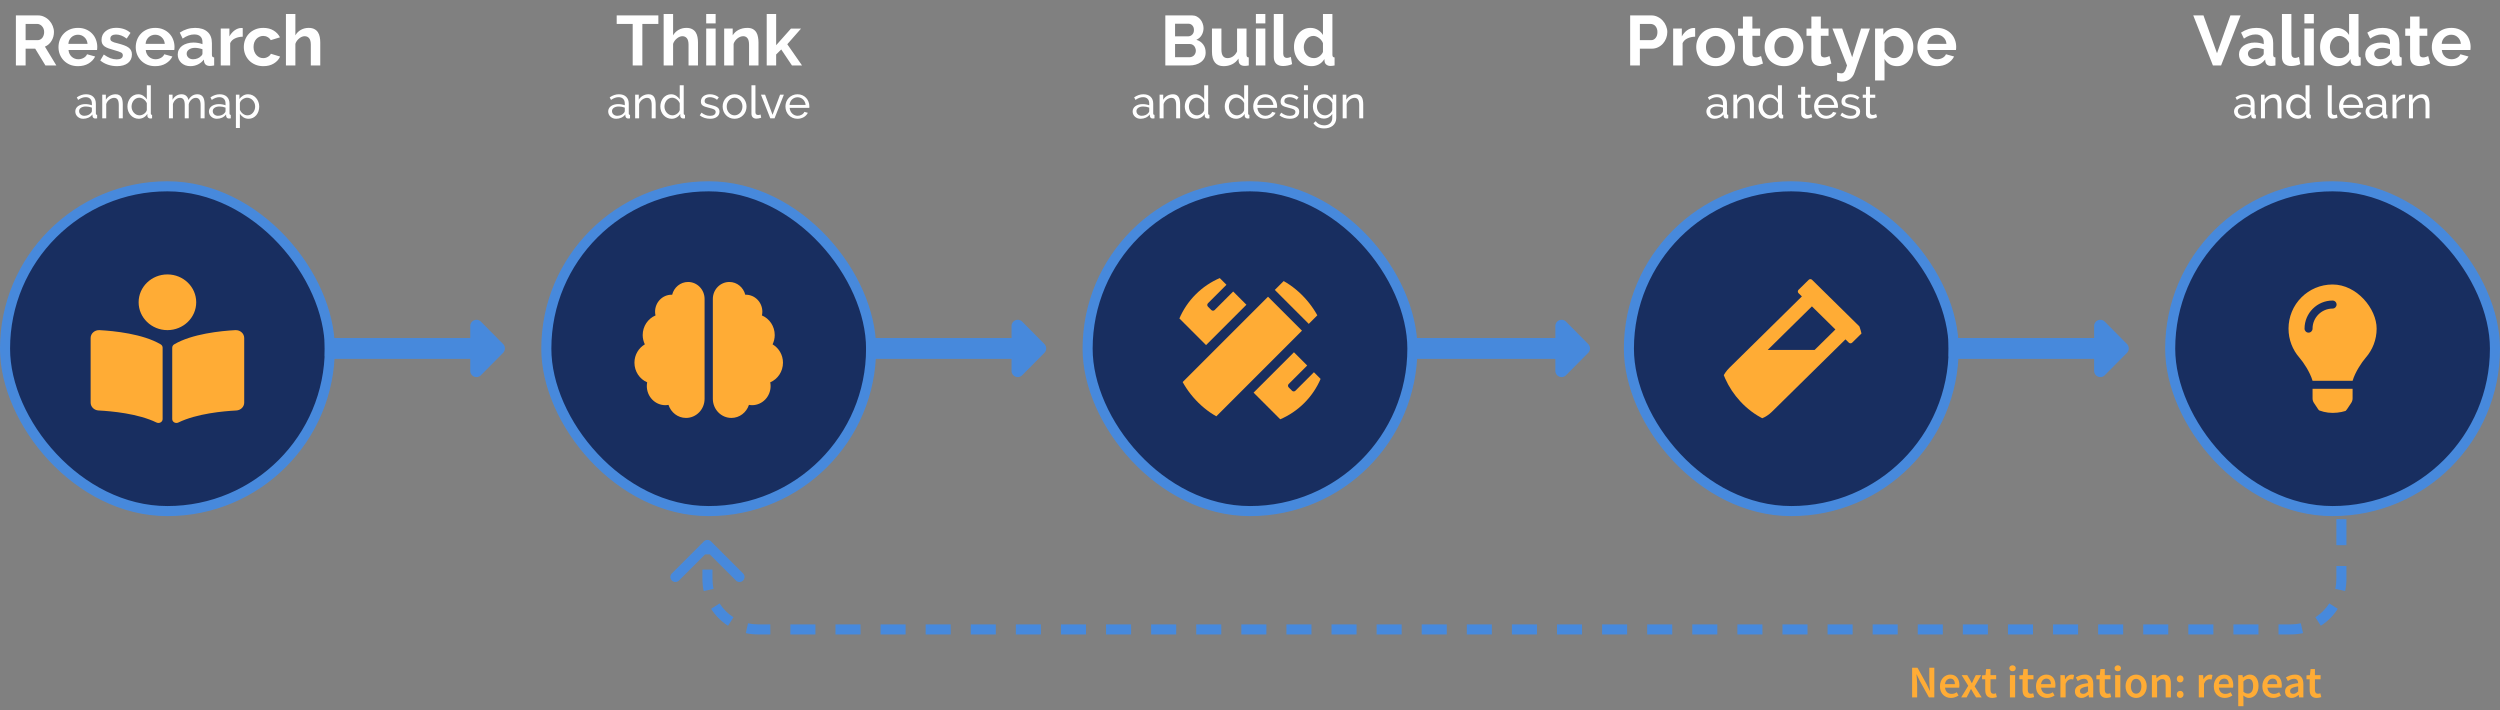 <svg width="993" height="282" viewBox="0 0 993 282" fill="none" xmlns="http://www.w3.org/2000/svg">
<rect x="0" y="0" width="993" height="282" fill="#808080" stroke="none"/>
<path d="M759.494 277V265.228H761.636L765.308 271.852L766.514 274.354H766.586C766.538 273.742 766.478 273.088 766.406 272.392C766.346 271.684 766.316 271 766.316 270.34V265.228H768.314V277H766.172L762.5 270.376L761.294 267.874H761.222C761.27 268.498 761.324 269.152 761.384 269.836C761.456 270.52 761.492 271.192 761.492 271.852V277H759.494ZM774.907 277.216C774.295 277.216 773.725 277.114 773.197 276.91C772.669 276.694 772.207 276.388 771.811 275.992C771.415 275.596 771.103 275.116 770.875 274.552C770.659 273.976 770.551 273.322 770.551 272.59C770.551 271.87 770.665 271.222 770.893 270.646C771.121 270.07 771.421 269.584 771.793 269.188C772.177 268.792 772.615 268.486 773.107 268.27C773.599 268.054 774.103 267.946 774.619 267.946C775.219 267.946 775.747 268.048 776.203 268.252C776.659 268.456 777.037 268.744 777.337 269.116C777.649 269.488 777.883 269.932 778.039 270.448C778.195 270.964 778.273 271.528 778.273 272.14C778.273 272.344 778.261 272.536 778.237 272.716C778.225 272.896 778.207 273.04 778.183 273.148H772.567C772.663 273.94 772.939 274.552 773.395 274.984C773.863 275.404 774.457 275.614 775.177 275.614C775.561 275.614 775.915 275.56 776.239 275.452C776.575 275.332 776.905 275.17 777.229 274.966L777.931 276.262C777.511 276.538 777.043 276.766 776.527 276.946C776.011 277.126 775.471 277.216 774.907 277.216ZM772.549 271.744H776.473C776.473 271.06 776.323 270.526 776.023 270.142C775.735 269.746 775.285 269.548 774.673 269.548C774.145 269.548 773.683 269.734 773.287 270.106C772.891 270.478 772.645 271.024 772.549 271.744ZM778.977 277L781.785 272.392L779.157 268.162H781.389L782.379 269.836C782.511 270.076 782.643 270.328 782.775 270.592C782.919 270.844 783.057 271.09 783.189 271.33H783.261C783.369 271.09 783.483 270.844 783.603 270.592C783.723 270.328 783.837 270.076 783.945 269.836L784.791 268.162H786.933L784.323 272.626L787.131 277H784.899L783.819 275.254C783.675 274.99 783.525 274.726 783.369 274.462C783.225 274.198 783.075 273.94 782.919 273.688H782.847C782.715 273.94 782.583 274.198 782.451 274.462C782.331 274.714 782.205 274.978 782.073 275.254L781.137 277H778.977ZM791.344 277.216C790.828 277.216 790.39 277.138 790.03 276.982C789.682 276.826 789.394 276.61 789.166 276.334C788.95 276.046 788.788 275.71 788.68 275.326C788.584 274.93 788.536 274.492 788.536 274.012V269.8H787.276V268.252L788.644 268.162L788.896 265.75H790.624V268.162H792.874V269.8H790.624V274.012C790.624 275.044 791.038 275.56 791.866 275.56C792.022 275.56 792.178 275.542 792.334 275.506C792.502 275.47 792.652 275.422 792.784 275.362L793.144 276.892C792.904 276.976 792.628 277.048 792.316 277.108C792.016 277.18 791.692 277.216 791.344 277.216ZM798.337 277V268.162H800.407V277H798.337ZM799.381 266.614C799.009 266.614 798.703 266.506 798.463 266.29C798.223 266.074 798.103 265.792 798.103 265.444C798.103 265.096 798.223 264.814 798.463 264.598C798.703 264.37 799.009 264.256 799.381 264.256C799.753 264.256 800.059 264.37 800.299 264.598C800.539 264.814 800.659 265.096 800.659 265.444C800.659 265.792 800.539 266.074 800.299 266.29C800.059 266.506 799.753 266.614 799.381 266.614ZM806.162 277.216C805.646 277.216 805.208 277.138 804.848 276.982C804.5 276.826 804.212 276.61 803.984 276.334C803.768 276.046 803.606 275.71 803.498 275.326C803.402 274.93 803.354 274.492 803.354 274.012V269.8H802.094V268.252L803.462 268.162L803.714 265.75H805.442V268.162H807.692V269.8H805.442V274.012C805.442 275.044 805.856 275.56 806.684 275.56C806.84 275.56 806.996 275.542 807.152 275.506C807.32 275.47 807.47 275.422 807.602 275.362L807.962 276.892C807.722 276.976 807.446 277.048 807.134 277.108C806.834 277.18 806.51 277.216 806.162 277.216ZM813.051 277.216C812.439 277.216 811.869 277.114 811.341 276.91C810.813 276.694 810.351 276.388 809.955 275.992C809.559 275.596 809.247 275.116 809.019 274.552C808.803 273.976 808.695 273.322 808.695 272.59C808.695 271.87 808.809 271.222 809.037 270.646C809.265 270.07 809.565 269.584 809.937 269.188C810.321 268.792 810.759 268.486 811.251 268.27C811.743 268.054 812.247 267.946 812.763 267.946C813.363 267.946 813.891 268.048 814.347 268.252C814.803 268.456 815.181 268.744 815.481 269.116C815.793 269.488 816.027 269.932 816.183 270.448C816.339 270.964 816.417 271.528 816.417 272.14C816.417 272.344 816.405 272.536 816.381 272.716C816.369 272.896 816.351 273.04 816.327 273.148H810.711C810.807 273.94 811.083 274.552 811.539 274.984C812.007 275.404 812.601 275.614 813.321 275.614C813.705 275.614 814.059 275.56 814.383 275.452C814.719 275.332 815.049 275.17 815.373 274.966L816.075 276.262C815.655 276.538 815.187 276.766 814.671 276.946C814.155 277.126 813.615 277.216 813.051 277.216ZM810.693 271.744H814.617C814.617 271.06 814.467 270.526 814.167 270.142C813.879 269.746 813.429 269.548 812.817 269.548C812.289 269.548 811.827 269.734 811.431 270.106C811.035 270.478 810.789 271.024 810.693 271.744ZM818.394 277V268.162H820.104L820.248 269.728H820.32C820.632 269.152 821.01 268.714 821.454 268.414C821.898 268.102 822.354 267.946 822.822 267.946C823.242 267.946 823.578 268.006 823.83 268.126L823.47 269.926C823.314 269.878 823.17 269.842 823.038 269.818C822.906 269.794 822.744 269.782 822.552 269.782C822.204 269.782 821.838 269.92 821.454 270.196C821.07 270.46 820.74 270.928 820.464 271.6V277H818.394ZM826.776 277.216C825.996 277.216 825.366 276.982 824.886 276.514C824.406 276.034 824.166 275.404 824.166 274.624C824.166 274.156 824.262 273.742 824.454 273.382C824.658 273.01 824.97 272.692 825.39 272.428C825.822 272.164 826.362 271.942 827.01 271.762C827.67 271.582 828.456 271.444 829.368 271.348C829.356 271.12 829.32 270.904 829.26 270.7C829.212 270.484 829.122 270.298 828.99 270.142C828.87 269.974 828.708 269.848 828.504 269.764C828.3 269.668 828.048 269.62 827.748 269.62C827.316 269.62 826.89 269.704 826.47 269.872C826.062 270.04 825.66 270.244 825.264 270.484L824.508 269.098C825 268.786 825.552 268.516 826.164 268.288C826.776 268.06 827.436 267.946 828.144 267.946C829.248 267.946 830.07 268.276 830.61 268.936C831.162 269.584 831.438 270.526 831.438 271.762V277H829.728L829.584 276.028H829.512C829.116 276.364 828.69 276.646 828.234 276.874C827.79 277.102 827.304 277.216 826.776 277.216ZM827.442 275.596C827.802 275.596 828.126 275.512 828.414 275.344C828.714 275.176 829.032 274.936 829.368 274.624V272.644C828.768 272.716 828.264 272.812 827.856 272.932C827.448 273.052 827.118 273.19 826.866 273.346C826.614 273.49 826.434 273.658 826.326 273.85C826.218 274.042 826.164 274.246 826.164 274.462C826.164 274.858 826.284 275.146 826.524 275.326C826.764 275.506 827.07 275.596 827.442 275.596ZM836.748 277.216C836.232 277.216 835.794 277.138 835.434 276.982C835.086 276.826 834.798 276.61 834.57 276.334C834.354 276.046 834.192 275.71 834.084 275.326C833.988 274.93 833.94 274.492 833.94 274.012V269.8H832.68V268.252L834.048 268.162L834.3 265.75H836.028V268.162H838.278V269.8H836.028V274.012C836.028 275.044 836.442 275.56 837.27 275.56C837.426 275.56 837.582 275.542 837.738 275.506C837.906 275.47 838.056 275.422 838.188 275.362L838.548 276.892C838.308 276.976 838.032 277.048 837.72 277.108C837.42 277.18 837.096 277.216 836.748 277.216ZM840.138 277V268.162H842.208V277H840.138ZM841.182 266.614C840.81 266.614 840.504 266.506 840.264 266.29C840.024 266.074 839.904 265.792 839.904 265.444C839.904 265.096 840.024 264.814 840.264 264.598C840.504 264.37 840.81 264.256 841.182 264.256C841.554 264.256 841.86 264.37 842.1 264.598C842.34 264.814 842.46 265.096 842.46 265.444C842.46 265.792 842.34 266.074 842.1 266.29C841.86 266.506 841.554 266.614 841.182 266.614ZM848.467 277.216C847.915 277.216 847.387 277.114 846.883 276.91C846.379 276.706 845.929 276.406 845.533 276.01C845.149 275.614 844.843 275.128 844.615 274.552C844.387 273.976 844.273 273.322 844.273 272.59C844.273 271.858 844.387 271.204 844.615 270.628C844.843 270.052 845.149 269.566 845.533 269.17C845.929 268.774 846.379 268.474 846.883 268.27C847.387 268.054 847.915 267.946 848.467 267.946C849.019 267.946 849.547 268.054 850.051 268.27C850.567 268.474 851.017 268.774 851.401 269.17C851.785 269.566 852.091 270.052 852.319 270.628C852.559 271.204 852.679 271.858 852.679 272.59C852.679 273.322 852.559 273.976 852.319 274.552C852.091 275.128 851.785 275.614 851.401 276.01C851.017 276.406 850.567 276.706 850.051 276.91C849.547 277.114 849.019 277.216 848.467 277.216ZM848.467 275.524C849.115 275.524 849.625 275.26 849.997 274.732C850.369 274.192 850.555 273.478 850.555 272.59C850.555 271.69 850.369 270.976 849.997 270.448C849.625 269.908 849.115 269.638 848.467 269.638C847.819 269.638 847.309 269.908 846.937 270.448C846.577 270.976 846.397 271.69 846.397 272.59C846.397 273.478 846.577 274.192 846.937 274.732C847.309 275.26 847.819 275.524 848.467 275.524ZM854.728 277V268.162H856.438L856.582 269.35H856.654C857.05 268.966 857.476 268.636 857.932 268.36C858.4 268.084 858.94 267.946 859.552 267.946C860.5 267.946 861.19 268.252 861.622 268.864C862.054 269.464 862.27 270.328 862.27 271.456V277H860.2V271.726C860.2 270.994 860.092 270.478 859.876 270.178C859.66 269.878 859.306 269.728 858.814 269.728C858.43 269.728 858.088 269.824 857.788 270.016C857.5 270.196 857.17 270.466 856.798 270.826V277H854.728ZM865.97 271.06C865.586 271.06 865.262 270.928 864.998 270.664C864.746 270.4 864.62 270.064 864.62 269.656C864.62 269.248 864.746 268.912 864.998 268.648C865.262 268.384 865.586 268.252 865.97 268.252C866.354 268.252 866.672 268.384 866.924 268.648C867.176 268.912 867.302 269.248 867.302 269.656C867.302 270.064 867.176 270.4 866.924 270.664C866.672 270.928 866.354 271.06 865.97 271.06ZM865.97 277.216C865.586 277.216 865.262 277.084 864.998 276.82C864.746 276.556 864.62 276.22 864.62 275.812C864.62 275.404 864.746 275.068 864.998 274.804C865.262 274.54 865.586 274.408 865.97 274.408C866.354 274.408 866.672 274.54 866.924 274.804C867.176 275.068 867.302 275.404 867.302 275.812C867.302 276.22 867.176 276.556 866.924 276.82C866.672 277.084 866.354 277.216 865.97 277.216ZM873.361 277V268.162H875.071L875.215 269.728H875.287C875.599 269.152 875.977 268.714 876.421 268.414C876.865 268.102 877.321 267.946 877.789 267.946C878.209 267.946 878.545 268.006 878.797 268.126L878.437 269.926C878.281 269.878 878.137 269.842 878.005 269.818C877.873 269.794 877.711 269.782 877.519 269.782C877.171 269.782 876.805 269.92 876.421 270.196C876.037 270.46 875.707 270.928 875.431 271.6V277H873.361ZM883.68 277.216C883.068 277.216 882.498 277.114 881.97 276.91C881.442 276.694 880.98 276.388 880.584 275.992C880.188 275.596 879.876 275.116 879.648 274.552C879.432 273.976 879.324 273.322 879.324 272.59C879.324 271.87 879.438 271.222 879.666 270.646C879.894 270.07 880.194 269.584 880.566 269.188C880.95 268.792 881.388 268.486 881.88 268.27C882.372 268.054 882.876 267.946 883.392 267.946C883.992 267.946 884.52 268.048 884.976 268.252C885.432 268.456 885.81 268.744 886.11 269.116C886.422 269.488 886.656 269.932 886.812 270.448C886.968 270.964 887.046 271.528 887.046 272.14C887.046 272.344 887.034 272.536 887.01 272.716C886.998 272.896 886.98 273.04 886.956 273.148H881.34C881.436 273.94 881.712 274.552 882.168 274.984C882.636 275.404 883.23 275.614 883.95 275.614C884.334 275.614 884.688 275.56 885.012 275.452C885.348 275.332 885.678 275.17 886.002 274.966L886.704 276.262C886.284 276.538 885.816 276.766 885.3 276.946C884.784 277.126 884.244 277.216 883.68 277.216ZM881.322 271.744H885.246C885.246 271.06 885.096 270.526 884.796 270.142C884.508 269.746 884.058 269.548 883.446 269.548C882.918 269.548 882.456 269.734 882.06 270.106C881.664 270.478 881.418 271.024 881.322 271.744ZM889.023 280.492V268.162H890.733L890.877 269.098H890.949C891.321 268.786 891.735 268.516 892.191 268.288C892.647 268.06 893.121 267.946 893.613 267.946C894.165 267.946 894.651 268.054 895.071 268.27C895.503 268.474 895.869 268.774 896.169 269.17C896.469 269.566 896.697 270.04 896.853 270.592C897.009 271.144 897.087 271.762 897.087 272.446C897.087 273.202 896.979 273.88 896.763 274.48C896.559 275.068 896.283 275.566 895.935 275.974C895.587 276.37 895.185 276.676 894.729 276.892C894.273 277.108 893.799 277.216 893.307 277.216C892.923 277.216 892.539 277.132 892.155 276.964C891.771 276.796 891.399 276.556 891.039 276.244L891.093 277.72V280.492H889.023ZM892.875 275.506C893.463 275.506 893.955 275.254 894.351 274.75C894.747 274.234 894.945 273.472 894.945 272.464C894.945 271.576 894.795 270.886 894.495 270.394C894.195 269.902 893.709 269.656 893.037 269.656C892.413 269.656 891.765 269.986 891.093 270.646V274.768C891.417 275.044 891.729 275.236 892.029 275.344C892.329 275.452 892.611 275.506 892.875 275.506ZM902.963 277.216C902.351 277.216 901.781 277.114 901.253 276.91C900.725 276.694 900.263 276.388 899.867 275.992C899.471 275.596 899.159 275.116 898.931 274.552C898.715 273.976 898.607 273.322 898.607 272.59C898.607 271.87 898.721 271.222 898.949 270.646C899.177 270.07 899.477 269.584 899.849 269.188C900.233 268.792 900.671 268.486 901.163 268.27C901.655 268.054 902.159 267.946 902.675 267.946C903.275 267.946 903.803 268.048 904.259 268.252C904.715 268.456 905.093 268.744 905.393 269.116C905.705 269.488 905.939 269.932 906.095 270.448C906.251 270.964 906.329 271.528 906.329 272.14C906.329 272.344 906.317 272.536 906.293 272.716C906.281 272.896 906.263 273.04 906.239 273.148H900.623C900.719 273.94 900.995 274.552 901.451 274.984C901.919 275.404 902.513 275.614 903.233 275.614C903.617 275.614 903.971 275.56 904.295 275.452C904.631 275.332 904.961 275.17 905.285 274.966L905.987 276.262C905.567 276.538 905.099 276.766 904.583 276.946C904.067 277.126 903.527 277.216 902.963 277.216ZM900.605 271.744H904.529C904.529 271.06 904.379 270.526 904.079 270.142C903.791 269.746 903.341 269.548 902.729 269.548C902.201 269.548 901.739 269.734 901.343 270.106C900.947 270.478 900.701 271.024 900.605 271.744ZM910.237 277.216C909.457 277.216 908.827 276.982 908.347 276.514C907.867 276.034 907.627 275.404 907.627 274.624C907.627 274.156 907.723 273.742 907.915 273.382C908.119 273.01 908.431 272.692 908.851 272.428C909.283 272.164 909.823 271.942 910.471 271.762C911.131 271.582 911.917 271.444 912.829 271.348C912.817 271.12 912.781 270.904 912.721 270.7C912.673 270.484 912.583 270.298 912.451 270.142C912.331 269.974 912.169 269.848 911.965 269.764C911.761 269.668 911.509 269.62 911.209 269.62C910.777 269.62 910.351 269.704 909.931 269.872C909.523 270.04 909.121 270.244 908.725 270.484L907.969 269.098C908.461 268.786 909.013 268.516 909.625 268.288C910.237 268.06 910.897 267.946 911.605 267.946C912.709 267.946 913.531 268.276 914.071 268.936C914.623 269.584 914.899 270.526 914.899 271.762V277H913.189L913.045 276.028H912.973C912.577 276.364 912.151 276.646 911.695 276.874C911.251 277.102 910.765 277.216 910.237 277.216ZM910.903 275.596C911.263 275.596 911.587 275.512 911.875 275.344C912.175 275.176 912.493 274.936 912.829 274.624V272.644C912.229 272.716 911.725 272.812 911.317 272.932C910.909 273.052 910.579 273.19 910.327 273.346C910.075 273.49 909.895 273.658 909.787 273.85C909.679 274.042 909.625 274.246 909.625 274.462C909.625 274.858 909.745 275.146 909.985 275.326C910.225 275.506 910.531 275.596 910.903 275.596ZM920.209 277.216C919.693 277.216 919.255 277.138 918.895 276.982C918.547 276.826 918.259 276.61 918.031 276.334C917.815 276.046 917.653 275.71 917.545 275.326C917.449 274.93 917.401 274.492 917.401 274.012V269.8H916.141V268.252L917.509 268.162L917.761 265.75H919.489V268.162H921.739V269.8H919.489V274.012C919.489 275.044 919.903 275.56 920.731 275.56C920.887 275.56 921.043 275.542 921.199 275.506C921.367 275.47 921.517 275.422 921.649 275.362L922.009 276.892C921.769 276.976 921.493 277.048 921.181 277.108C920.881 277.18 920.557 277.216 920.209 277.216Z" fill="#FFAC35"/>
<path d="M931.414 154.086C930.633 153.305 929.367 153.305 928.586 154.086L915.858 166.814C915.077 167.595 915.077 168.861 915.858 169.642C916.639 170.423 917.905 170.423 918.687 169.642L930 158.328L941.314 169.642C942.095 170.423 943.361 170.423 944.142 169.642C944.923 168.861 944.923 167.595 944.142 166.814L931.414 154.086ZM282.414 215.036C281.633 214.254 280.367 214.254 279.586 215.036L266.858 227.763C266.077 228.544 266.077 229.811 266.858 230.592C267.639 231.373 268.905 231.373 269.686 230.592L281 219.278L292.314 230.592C293.095 231.373 294.361 231.373 295.142 230.592C295.923 229.811 295.923 228.544 295.142 227.763L282.414 215.036ZM928 155.5V160.674L932 160.674V155.5L928 155.5ZM928 168.951V179.299L932 179.299L932 168.951L928 168.951ZM928 187.576V197.924L932 197.924V187.576L928 187.576ZM928 206.201V216.549L932 216.549L932 206.201L928 206.201ZM928 224.826L928 230L932 230V224.826L928 224.826ZM928 230C928 231.341 927.854 232.646 927.577 233.9L931.483 234.762C931.822 233.227 932 231.633 932 230L928 230ZM925.184 239.671C923.771 241.885 921.886 243.771 919.671 245.184L921.824 248.556C924.528 246.829 926.829 244.528 928.556 241.823L925.184 239.671ZM913.9 247.577C912.646 247.854 911.341 248 910 248L910 252C911.633 252 913.227 251.822 914.762 251.483L913.9 247.577ZM910 248L905.025 248L905.025 252L910 252L910 248ZM897.064 248L887.113 248L887.113 252L897.064 252L897.064 248ZM879.152 248L869.201 248L869.201 252L879.152 252L879.152 248ZM861.24 248L851.289 248L851.289 252L861.24 252L861.24 248ZM843.329 248L833.378 248L833.378 252L843.329 252L843.329 248ZM825.417 248L815.466 248L815.466 252L825.417 252L825.417 248ZM807.505 248L797.554 248L797.554 252L807.505 252L807.505 248ZM789.593 248L779.642 248L779.642 252L789.593 252L789.593 248ZM771.682 248L761.731 248L761.731 252L771.682 252L771.682 248ZM753.77 248L743.819 248L743.819 252L753.77 252L753.77 248ZM735.858 248L725.907 248L725.907 252L735.858 252L735.858 248ZM717.946 248L707.995 248L707.995 252L717.946 252L717.946 248ZM700.034 248L690.083 248L690.083 252L700.034 252L700.034 248ZM682.123 248L672.172 248L672.172 252L682.123 252L682.123 248ZM664.211 248L654.26 248L654.26 252L664.211 252L664.211 248ZM646.299 248L636.348 248L636.348 252L646.299 252L646.299 248ZM628.387 248L618.436 248L618.436 252L628.387 252L628.387 248ZM610.476 248L600.525 248L600.525 252L610.476 252L610.476 248ZM592.564 248L582.613 248L582.613 252L592.564 252L592.564 248ZM574.652 248L564.701 248L564.701 252L574.652 252L574.652 248ZM556.74 248L546.789 248L546.789 252L556.74 252L556.74 248ZM538.828 248L528.877 248L528.877 252L538.828 252L538.828 248ZM520.917 248L510.966 248L510.966 252L520.917 252L520.917 248ZM503.005 248L493.054 248L493.054 252L503.005 252L503.005 248ZM485.093 248L475.142 248L475.142 252L485.093 252L485.093 248ZM467.181 248L457.23 248L457.23 252L467.181 252L467.181 248ZM449.27 248L439.319 248L439.319 252L449.27 252L449.27 248ZM431.358 248L421.407 248L421.407 252L431.358 252L431.358 248ZM413.446 248L403.495 248L403.495 252L413.446 252L413.446 248ZM395.534 248L385.583 248L385.583 252L395.534 252L395.534 248ZM377.622 248L367.671 248L367.671 252L377.622 252L377.622 248ZM359.711 248L349.76 248L349.76 252L359.711 252L359.711 248ZM341.799 248L331.848 248L331.848 252L341.799 252L341.799 248ZM323.887 248L313.936 248L313.936 252L323.887 252L323.887 248ZM305.975 248L301 248L301 252L305.975 252L305.975 248ZM301 248C299.659 248 298.354 247.854 297.1 247.577L296.238 251.483C297.773 251.822 299.367 252 301 252L301 248ZM291.329 245.184C289.115 243.771 287.229 241.885 285.816 239.671L282.444 241.823C284.171 244.528 286.472 246.829 289.177 248.556L291.329 245.184ZM283.423 233.9C283.146 232.646 283 231.341 283 230L279 230C279 231.633 279.178 233.227 279.517 234.762L283.423 233.9ZM283 230L283 226.236L279 226.236L279 230L283 230ZM283 220.214L283 216.45L279 216.45L279 220.214L283 220.214Z" fill="#4789DC"/>
<path d="M6.31 26V6.12H15.102C16.017 6.12 16.857 6.316 17.622 6.708C18.406 7.081 19.078 7.585 19.638 8.22C20.198 8.836 20.637 9.545 20.954 10.348C21.272 11.132 21.43 11.925 21.43 12.728C21.43 14.016 21.104 15.192 20.45 16.256C19.816 17.301 18.948 18.057 17.846 18.524L22.382 26H18.042L13.982 19.336H10.174V26H6.31ZM10.174 15.948H15.018C15.373 15.948 15.7 15.864 15.998 15.696C16.316 15.528 16.586 15.304 16.81 15.024C17.034 14.725 17.212 14.38 17.342 13.988C17.473 13.596 17.538 13.176 17.538 12.728C17.538 12.261 17.464 11.832 17.314 11.44C17.165 11.048 16.96 10.712 16.698 10.432C16.456 10.133 16.166 9.909 15.83 9.76C15.513 9.592 15.186 9.508 14.85 9.508H10.174V15.948ZM30.961 26.28C29.785 26.28 28.721 26.084 27.769 25.692C26.817 25.281 26.005 24.731 25.333 24.04C24.661 23.349 24.139 22.547 23.765 21.632C23.411 20.717 23.233 19.756 23.233 18.748C23.233 17.703 23.411 16.723 23.765 15.808C24.12 14.875 24.633 14.063 25.305 13.372C25.977 12.663 26.789 12.103 27.741 11.692C28.712 11.281 29.795 11.076 30.989 11.076C32.184 11.076 33.248 11.281 34.181 11.692C35.133 12.103 35.936 12.653 36.589 13.344C37.261 14.035 37.765 14.837 38.101 15.752C38.456 16.667 38.633 17.619 38.633 18.608C38.633 18.851 38.624 19.084 38.605 19.308C38.605 19.532 38.587 19.719 38.549 19.868H27.209C27.265 20.447 27.405 20.96 27.629 21.408C27.853 21.856 28.143 22.239 28.497 22.556C28.852 22.873 29.253 23.116 29.701 23.284C30.149 23.452 30.616 23.536 31.101 23.536C31.848 23.536 32.548 23.359 33.201 23.004C33.873 22.631 34.331 22.145 34.573 21.548L37.793 22.444C37.252 23.564 36.384 24.488 35.189 25.216C34.013 25.925 32.604 26.28 30.961 26.28ZM34.769 17.432C34.676 16.331 34.265 15.453 33.537 14.8C32.828 14.128 31.96 13.792 30.933 13.792C30.429 13.792 29.953 13.885 29.505 14.072C29.076 14.24 28.693 14.483 28.357 14.8C28.021 15.117 27.741 15.5 27.517 15.948C27.312 16.396 27.191 16.891 27.153 17.432H34.769ZM46.463 26.28C45.231 26.28 44.027 26.084 42.851 25.692C41.675 25.3 40.667 24.74 39.827 24.012L41.227 21.66C42.123 22.295 42.991 22.78 43.831 23.116C44.69 23.433 45.539 23.592 46.379 23.592C47.126 23.592 47.714 23.452 48.143 23.172C48.572 22.892 48.787 22.491 48.787 21.968C48.787 21.445 48.535 21.063 48.031 20.82C47.527 20.577 46.706 20.297 45.567 19.98C44.615 19.719 43.803 19.467 43.131 19.224C42.459 18.981 41.918 18.711 41.507 18.412C41.096 18.095 40.798 17.74 40.611 17.348C40.424 16.937 40.331 16.452 40.331 15.892C40.331 15.145 40.471 14.473 40.751 13.876C41.05 13.279 41.46 12.775 41.983 12.364C42.506 11.935 43.112 11.608 43.803 11.384C44.512 11.16 45.278 11.048 46.099 11.048C47.2 11.048 48.227 11.207 49.179 11.524C50.15 11.841 51.036 12.355 51.839 13.064L50.327 15.332C49.58 14.772 48.852 14.361 48.143 14.1C47.452 13.839 46.762 13.708 46.071 13.708C45.436 13.708 44.904 13.839 44.475 14.1C44.046 14.361 43.831 14.781 43.831 15.36C43.831 15.621 43.878 15.836 43.971 16.004C44.083 16.172 44.251 16.321 44.475 16.452C44.699 16.583 44.988 16.713 45.343 16.844C45.716 16.956 46.174 17.077 46.715 17.208C47.723 17.469 48.582 17.731 49.291 17.992C50.019 18.253 50.607 18.552 51.055 18.888C51.522 19.224 51.858 19.616 52.063 20.064C52.287 20.493 52.399 21.016 52.399 21.632C52.399 23.069 51.867 24.208 50.803 25.048C49.739 25.869 48.292 26.28 46.463 26.28ZM61.641 26.28C60.465 26.28 59.401 26.084 58.449 25.692C57.497 25.281 56.685 24.731 56.013 24.04C55.341 23.349 54.818 22.547 54.445 21.632C54.09 20.717 53.913 19.756 53.913 18.748C53.913 17.703 54.09 16.723 54.445 15.808C54.8 14.875 55.313 14.063 55.985 13.372C56.657 12.663 57.469 12.103 58.421 11.692C59.392 11.281 60.474 11.076 61.669 11.076C62.864 11.076 63.928 11.281 64.861 11.692C65.813 12.103 66.616 12.653 67.269 13.344C67.941 14.035 68.445 14.837 68.781 15.752C69.136 16.667 69.313 17.619 69.313 18.608C69.313 18.851 69.304 19.084 69.285 19.308C69.285 19.532 69.266 19.719 69.229 19.868H57.889C57.945 20.447 58.085 20.96 58.309 21.408C58.533 21.856 58.822 22.239 59.177 22.556C59.532 22.873 59.933 23.116 60.381 23.284C60.829 23.452 61.296 23.536 61.781 23.536C62.528 23.536 63.228 23.359 63.881 23.004C64.553 22.631 65.01 22.145 65.253 21.548L68.473 22.444C67.932 23.564 67.064 24.488 65.869 25.216C64.693 25.925 63.284 26.28 61.641 26.28ZM65.449 17.432C65.356 16.331 64.945 15.453 64.217 14.8C63.508 14.128 62.64 13.792 61.613 13.792C61.109 13.792 60.633 13.885 60.185 14.072C59.756 14.24 59.373 14.483 59.037 14.8C58.701 15.117 58.421 15.5 58.197 15.948C57.992 16.396 57.87 16.891 57.833 17.432H65.449ZM75.603 26.28C74.893 26.28 74.231 26.168 73.615 25.944C72.999 25.701 72.467 25.375 72.019 24.964C71.571 24.535 71.216 24.04 70.955 23.48C70.712 22.92 70.591 22.304 70.591 21.632C70.591 20.941 70.74 20.307 71.039 19.728C71.356 19.131 71.785 18.627 72.327 18.216C72.887 17.805 73.549 17.488 74.315 17.264C75.08 17.021 75.92 16.9 76.835 16.9C77.488 16.9 78.123 16.956 78.739 17.068C79.373 17.18 79.933 17.339 80.419 17.544V16.704C80.419 15.733 80.139 14.987 79.579 14.464C79.037 13.941 78.225 13.68 77.143 13.68C76.359 13.68 75.593 13.82 74.847 14.1C74.1 14.38 73.335 14.791 72.551 15.332L71.403 12.952C73.288 11.701 75.323 11.076 77.507 11.076C79.616 11.076 81.249 11.599 82.407 12.644C83.583 13.671 84.171 15.164 84.171 17.124V21.688C84.171 22.08 84.236 22.36 84.367 22.528C84.516 22.696 84.749 22.789 85.067 22.808V26C84.432 26.131 83.881 26.196 83.415 26.196C82.705 26.196 82.155 26.037 81.763 25.72C81.389 25.403 81.156 24.983 81.063 24.46L80.979 23.648C80.325 24.507 79.532 25.16 78.599 25.608C77.665 26.056 76.667 26.28 75.603 26.28ZM76.667 23.536C77.301 23.536 77.899 23.424 78.459 23.2C79.037 22.976 79.485 22.677 79.803 22.304C80.213 21.987 80.419 21.632 80.419 21.24V19.56C79.971 19.392 79.485 19.261 78.963 19.168C78.44 19.056 77.936 19 77.451 19C76.48 19 75.687 19.224 75.071 19.672C74.455 20.101 74.147 20.652 74.147 21.324C74.147 21.959 74.389 22.491 74.875 22.92C75.36 23.331 75.957 23.536 76.667 23.536ZM96.413 14.576C95.274 14.595 94.257 14.819 93.361 15.248C92.465 15.659 91.821 16.284 91.429 17.124V26H87.677V11.328H91.121V14.464C91.382 13.96 91.69 13.512 92.045 13.12C92.399 12.709 92.782 12.355 93.193 12.056C93.603 11.757 94.014 11.533 94.425 11.384C94.854 11.216 95.265 11.132 95.657 11.132C95.862 11.132 96.011 11.132 96.105 11.132C96.217 11.132 96.319 11.141 96.413 11.16V14.576ZM96.843 18.664C96.843 17.637 97.02 16.667 97.375 15.752C97.729 14.837 98.243 14.035 98.915 13.344C99.587 12.653 100.399 12.103 101.351 11.692C102.303 11.281 103.376 11.076 104.571 11.076C106.176 11.076 107.539 11.421 108.659 12.112C109.797 12.803 110.647 13.708 111.207 14.828L107.539 15.948C107.221 15.407 106.801 14.996 106.279 14.716C105.756 14.417 105.177 14.268 104.543 14.268C104.001 14.268 103.497 14.38 103.031 14.604C102.564 14.809 102.153 15.108 101.799 15.5C101.463 15.873 101.192 16.331 100.987 16.872C100.8 17.413 100.707 18.011 100.707 18.664C100.707 19.317 100.809 19.915 101.015 20.456C101.22 20.997 101.491 21.464 101.827 21.856C102.181 22.248 102.592 22.556 103.059 22.78C103.525 22.985 104.02 23.088 104.543 23.088C105.215 23.088 105.831 22.92 106.391 22.584C106.969 22.248 107.371 21.837 107.595 21.352L111.263 22.472C110.759 23.592 109.928 24.507 108.771 25.216C107.613 25.925 106.223 26.28 104.599 26.28C103.404 26.28 102.331 26.075 101.379 25.664C100.427 25.253 99.615 24.703 98.943 24.012C98.271 23.303 97.748 22.491 97.375 21.576C97.02 20.643 96.843 19.672 96.843 18.664ZM127.207 26H123.455V17.768C123.455 16.611 123.241 15.761 122.811 15.22C122.382 14.66 121.775 14.38 120.991 14.38C120.655 14.38 120.301 14.455 119.927 14.604C119.554 14.753 119.199 14.968 118.863 15.248C118.527 15.509 118.219 15.827 117.939 16.2C117.659 16.573 117.454 16.984 117.323 17.432V26H113.571V5.56H117.323V14.044C117.865 13.092 118.593 12.364 119.507 11.86C120.441 11.337 121.467 11.076 122.587 11.076C123.539 11.076 124.314 11.244 124.911 11.58C125.509 11.897 125.975 12.327 126.311 12.868C126.647 13.409 126.881 14.025 127.011 14.716C127.142 15.407 127.207 16.116 127.207 16.844V26ZM33.056 47.18C32.612 47.18 32.198 47.108 31.814 46.964C31.43 46.808 31.094 46.598 30.806 46.334C30.53 46.07 30.308 45.764 30.14 45.416C29.984 45.056 29.906 44.666 29.906 44.246C29.906 43.814 30.002 43.424 30.194 43.076C30.386 42.716 30.656 42.41 31.004 42.158C31.364 41.906 31.784 41.708 32.264 41.564C32.756 41.42 33.29 41.348 33.866 41.348C34.322 41.348 34.784 41.39 35.252 41.474C35.72 41.558 36.134 41.672 36.494 41.816V41.06C36.494 40.292 36.278 39.692 35.846 39.26C35.414 38.816 34.802 38.594 34.01 38.594C33.062 38.594 32.066 38.96 31.022 39.692L30.5 38.666C31.712 37.85 32.93 37.442 34.154 37.442C35.39 37.442 36.35 37.772 37.034 38.432C37.73 39.092 38.078 40.022 38.078 41.222V45.056C38.078 45.428 38.246 45.62 38.582 45.632V47C38.414 47.024 38.276 47.042 38.168 47.054C38.06 47.066 37.946 47.072 37.826 47.072C37.514 47.072 37.262 46.982 37.07 46.802C36.89 46.61 36.782 46.382 36.746 46.118L36.71 45.452C36.29 46.016 35.756 46.448 35.108 46.748C34.472 47.036 33.788 47.18 33.056 47.18ZM33.47 45.992C34.034 45.992 34.556 45.89 35.036 45.686C35.528 45.47 35.9 45.188 36.152 44.84C36.38 44.612 36.494 44.378 36.494 44.138V42.752C35.726 42.452 34.928 42.302 34.1 42.302C33.308 42.302 32.66 42.47 32.156 42.806C31.664 43.142 31.418 43.58 31.418 44.12C31.418 44.384 31.466 44.63 31.562 44.858C31.67 45.086 31.814 45.284 31.994 45.452C32.186 45.62 32.408 45.752 32.66 45.848C32.912 45.944 33.182 45.992 33.47 45.992ZM48.765 47H47.181V41.744C47.181 40.736 47.025 40.004 46.713 39.548C46.413 39.092 45.951 38.864 45.327 38.864C45.003 38.864 44.679 38.93 44.355 39.062C44.031 39.182 43.725 39.35 43.437 39.566C43.149 39.782 42.897 40.04 42.681 40.34C42.465 40.64 42.303 40.97 42.195 41.33V47H40.611V37.604H42.051V39.62C42.423 38.96 42.957 38.432 43.653 38.036C44.361 37.64 45.129 37.442 45.957 37.442C46.497 37.442 46.947 37.544 47.307 37.748C47.667 37.94 47.955 38.216 48.171 38.576C48.387 38.924 48.537 39.338 48.621 39.818C48.717 40.298 48.765 40.82 48.765 41.384V47ZM55.098 47.18C54.45 47.18 53.85 47.048 53.298 46.784C52.746 46.52 52.272 46.166 51.876 45.722C51.48 45.278 51.168 44.762 50.94 44.174C50.724 43.586 50.616 42.968 50.616 42.32C50.616 41.66 50.718 41.036 50.922 40.448C51.138 39.848 51.432 39.326 51.804 38.882C52.188 38.438 52.638 38.09 53.154 37.838C53.682 37.574 54.258 37.442 54.882 37.442C55.638 37.442 56.31 37.64 56.898 38.036C57.498 38.432 57.972 38.912 58.32 39.476V33.86H59.904V45.056C59.904 45.428 60.072 45.62 60.408 45.632V47C60.24 47.024 60.102 47.042 59.994 47.054C59.898 47.066 59.802 47.072 59.706 47.072C59.394 47.072 59.118 46.97 58.878 46.766C58.65 46.55 58.536 46.304 58.536 46.028V45.236C58.164 45.848 57.666 46.328 57.042 46.676C56.43 47.012 55.782 47.18 55.098 47.18ZM55.476 45.812C55.764 45.812 56.058 45.758 56.358 45.65C56.67 45.542 56.958 45.392 57.222 45.2C57.498 45.008 57.732 44.786 57.924 44.534C58.128 44.27 58.26 43.994 58.32 43.706V41.006C58.212 40.706 58.05 40.424 57.834 40.16C57.618 39.884 57.372 39.65 57.096 39.458C56.832 39.254 56.544 39.098 56.232 38.99C55.932 38.87 55.632 38.81 55.332 38.81C54.864 38.81 54.438 38.912 54.054 39.116C53.682 39.308 53.358 39.572 53.082 39.908C52.818 40.232 52.614 40.61 52.47 41.042C52.326 41.462 52.254 41.894 52.254 42.338C52.254 42.806 52.338 43.256 52.506 43.688C52.674 44.108 52.902 44.474 53.19 44.786C53.478 45.098 53.814 45.35 54.198 45.542C54.594 45.722 55.02 45.812 55.476 45.812ZM81.267 47H79.683V41.744C79.683 40.76 79.521 40.034 79.197 39.566C78.885 39.098 78.417 38.864 77.793 38.864C77.145 38.864 76.563 39.098 76.047 39.566C75.543 40.022 75.183 40.616 74.967 41.348V47H73.383V41.744C73.383 40.736 73.227 40.004 72.915 39.548C72.603 39.092 72.135 38.864 71.511 38.864C70.875 38.864 70.299 39.092 69.783 39.548C69.267 39.992 68.901 40.586 68.685 41.33V47H67.101V37.604H68.541V39.62C68.925 38.924 69.423 38.39 70.035 38.018C70.647 37.634 71.337 37.442 72.105 37.442C72.897 37.442 73.521 37.658 73.977 38.09C74.445 38.51 74.733 39.056 74.841 39.728C75.681 38.204 76.875 37.442 78.423 37.442C78.963 37.442 79.413 37.544 79.773 37.748C80.145 37.94 80.439 38.216 80.655 38.576C80.871 38.924 81.027 39.338 81.123 39.818C81.219 40.298 81.267 40.82 81.267 41.384V47ZM86.142 47.18C85.698 47.18 85.284 47.108 84.9 46.964C84.516 46.808 84.18 46.598 83.892 46.334C83.616 46.07 83.394 45.764 83.226 45.416C83.07 45.056 82.992 44.666 82.992 44.246C82.992 43.814 83.088 43.424 83.28 43.076C83.472 42.716 83.742 42.41 84.09 42.158C84.45 41.906 84.87 41.708 85.35 41.564C85.842 41.42 86.376 41.348 86.952 41.348C87.408 41.348 87.87 41.39 88.338 41.474C88.806 41.558 89.22 41.672 89.58 41.816V41.06C89.58 40.292 89.364 39.692 88.932 39.26C88.5 38.816 87.888 38.594 87.096 38.594C86.148 38.594 85.152 38.96 84.108 39.692L83.586 38.666C84.798 37.85 86.016 37.442 87.24 37.442C88.476 37.442 89.436 37.772 90.12 38.432C90.816 39.092 91.164 40.022 91.164 41.222V45.056C91.164 45.428 91.332 45.62 91.668 45.632V47C91.5 47.024 91.362 47.042 91.254 47.054C91.146 47.066 91.032 47.072 90.912 47.072C90.6 47.072 90.348 46.982 90.156 46.802C89.976 46.61 89.868 46.382 89.832 46.118L89.796 45.452C89.376 46.016 88.842 46.448 88.194 46.748C87.558 47.036 86.874 47.18 86.142 47.18ZM86.556 45.992C87.12 45.992 87.642 45.89 88.122 45.686C88.614 45.47 88.986 45.188 89.238 44.84C89.466 44.612 89.58 44.378 89.58 44.138V42.752C88.812 42.452 88.014 42.302 87.186 42.302C86.394 42.302 85.746 42.47 85.242 42.806C84.75 43.142 84.504 43.58 84.504 44.12C84.504 44.384 84.552 44.63 84.648 44.858C84.756 45.086 84.9 45.284 85.08 45.452C85.272 45.62 85.494 45.752 85.746 45.848C85.998 45.944 86.268 45.992 86.556 45.992ZM98.755 47.18C97.975 47.18 97.285 46.988 96.685 46.604C96.097 46.22 95.629 45.734 95.281 45.146V50.834H93.697V37.604H95.101V39.368C95.473 38.792 95.953 38.33 96.541 37.982C97.141 37.622 97.801 37.442 98.521 37.442C99.169 37.442 99.763 37.574 100.303 37.838C100.843 38.102 101.311 38.462 101.707 38.918C102.103 39.362 102.409 39.878 102.625 40.466C102.853 41.054 102.967 41.666 102.967 42.302C102.967 42.974 102.865 43.61 102.661 44.21C102.457 44.798 102.169 45.314 101.797 45.758C101.425 46.19 100.981 46.538 100.465 46.802C99.949 47.054 99.379 47.18 98.755 47.18ZM98.269 45.812C98.737 45.812 99.157 45.716 99.529 45.524C99.913 45.32 100.237 45.056 100.501 44.732C100.777 44.396 100.987 44.018 101.131 43.598C101.275 43.178 101.347 42.746 101.347 42.302C101.347 41.834 101.263 41.39 101.095 40.97C100.927 40.538 100.699 40.166 100.411 39.854C100.123 39.53 99.781 39.278 99.385 39.098C99.001 38.906 98.581 38.81 98.125 38.81C97.837 38.81 97.537 38.87 97.225 38.99C96.925 39.098 96.637 39.248 96.361 39.44C96.097 39.62 95.863 39.842 95.659 40.106C95.467 40.358 95.341 40.628 95.281 40.916V43.598C95.413 43.91 95.581 44.204 95.785 44.48C95.989 44.744 96.223 44.978 96.487 45.182C96.751 45.374 97.033 45.53 97.333 45.65C97.633 45.758 97.945 45.812 98.269 45.812Z" fill="white"/>
<path d="M261.499 9.508H255.143V26H251.307V9.508H244.951V6.12H261.499V9.508ZM277.239 26H273.487V17.768C273.487 16.611 273.272 15.761 272.843 15.22C272.413 14.66 271.807 14.38 271.023 14.38C270.687 14.38 270.332 14.455 269.959 14.604C269.585 14.753 269.231 14.968 268.895 15.248C268.559 15.509 268.251 15.827 267.971 16.2C267.691 16.573 267.485 16.984 267.355 17.432V26H263.603V5.56H267.355V14.044C267.896 13.092 268.624 12.364 269.539 11.86C270.472 11.337 271.499 11.076 272.619 11.076C273.571 11.076 274.345 11.244 274.943 11.58C275.54 11.897 276.007 12.327 276.343 12.868C276.679 13.409 276.912 14.025 277.043 14.716C277.173 15.407 277.239 16.116 277.239 16.844V26ZM280.501 26V11.328H284.253V26H280.501ZM280.501 9.284V5.56H284.253V9.284H280.501ZM301.274 26H297.522V17.768C297.522 16.592 297.316 15.733 296.906 15.192C296.495 14.651 295.926 14.38 295.198 14.38C294.824 14.38 294.442 14.455 294.05 14.604C293.658 14.753 293.284 14.968 292.93 15.248C292.594 15.509 292.286 15.827 292.006 16.2C291.726 16.573 291.52 16.984 291.39 17.432V26H287.638V11.328H291.026V14.044C291.567 13.111 292.351 12.383 293.378 11.86C294.404 11.337 295.562 11.076 296.85 11.076C297.764 11.076 298.511 11.244 299.09 11.58C299.668 11.916 300.116 12.355 300.434 12.896C300.751 13.437 300.966 14.053 301.078 14.744C301.208 15.435 301.274 16.135 301.274 16.844V26ZM314.56 26L310.304 19.644L308.288 21.632V26H304.536V5.56H308.288V17.964L314.168 11.356H318.172L312.712 17.572L318.564 26H314.56ZM244.725 47.18C244.281 47.18 243.867 47.108 243.483 46.964C243.099 46.808 242.763 46.598 242.475 46.334C242.199 46.07 241.977 45.764 241.809 45.416C241.653 45.056 241.575 44.666 241.575 44.246C241.575 43.814 241.671 43.424 241.863 43.076C242.055 42.716 242.325 42.41 242.673 42.158C243.033 41.906 243.453 41.708 243.933 41.564C244.425 41.42 244.959 41.348 245.535 41.348C245.991 41.348 246.453 41.39 246.921 41.474C247.389 41.558 247.803 41.672 248.163 41.816V41.06C248.163 40.292 247.947 39.692 247.515 39.26C247.083 38.816 246.471 38.594 245.679 38.594C244.731 38.594 243.735 38.96 242.691 39.692L242.169 38.666C243.381 37.85 244.599 37.442 245.823 37.442C247.059 37.442 248.019 37.772 248.703 38.432C249.399 39.092 249.747 40.022 249.747 41.222V45.056C249.747 45.428 249.915 45.62 250.251 45.632V47C250.083 47.024 249.945 47.042 249.837 47.054C249.729 47.066 249.615 47.072 249.495 47.072C249.183 47.072 248.931 46.982 248.739 46.802C248.559 46.61 248.451 46.382 248.415 46.118L248.379 45.452C247.959 46.016 247.425 46.448 246.777 46.748C246.141 47.036 245.457 47.18 244.725 47.18ZM245.139 45.992C245.703 45.992 246.225 45.89 246.705 45.686C247.197 45.47 247.569 45.188 247.821 44.84C248.049 44.612 248.163 44.378 248.163 44.138V42.752C247.395 42.452 246.597 42.302 245.769 42.302C244.977 42.302 244.329 42.47 243.825 42.806C243.333 43.142 243.087 43.58 243.087 44.12C243.087 44.384 243.135 44.63 243.231 44.858C243.339 45.086 243.483 45.284 243.663 45.452C243.855 45.62 244.077 45.752 244.329 45.848C244.581 45.944 244.851 45.992 245.139 45.992ZM260.434 47H258.85V41.744C258.85 40.736 258.694 40.004 258.382 39.548C258.082 39.092 257.62 38.864 256.996 38.864C256.672 38.864 256.348 38.93 256.024 39.062C255.7 39.182 255.394 39.35 255.106 39.566C254.818 39.782 254.566 40.04 254.35 40.34C254.134 40.64 253.972 40.97 253.864 41.33V47H252.28V37.604H253.72V39.62C254.092 38.96 254.626 38.432 255.322 38.036C256.03 37.64 256.798 37.442 257.626 37.442C258.166 37.442 258.616 37.544 258.976 37.748C259.336 37.94 259.624 38.216 259.84 38.576C260.056 38.924 260.206 39.338 260.29 39.818C260.386 40.298 260.434 40.82 260.434 41.384V47ZM266.767 47.18C266.119 47.18 265.519 47.048 264.967 46.784C264.415 46.52 263.941 46.166 263.545 45.722C263.149 45.278 262.837 44.762 262.609 44.174C262.393 43.586 262.285 42.968 262.285 42.32C262.285 41.66 262.387 41.036 262.591 40.448C262.807 39.848 263.101 39.326 263.473 38.882C263.857 38.438 264.307 38.09 264.823 37.838C265.351 37.574 265.927 37.442 266.551 37.442C267.307 37.442 267.979 37.64 268.567 38.036C269.167 38.432 269.641 38.912 269.989 39.476V33.86H271.573V45.056C271.573 45.428 271.741 45.62 272.077 45.632V47C271.909 47.024 271.771 47.042 271.663 47.054C271.567 47.066 271.471 47.072 271.375 47.072C271.063 47.072 270.787 46.97 270.547 46.766C270.319 46.55 270.205 46.304 270.205 46.028V45.236C269.833 45.848 269.335 46.328 268.711 46.676C268.099 47.012 267.451 47.18 266.767 47.18ZM267.145 45.812C267.433 45.812 267.727 45.758 268.027 45.65C268.339 45.542 268.627 45.392 268.891 45.2C269.167 45.008 269.401 44.786 269.593 44.534C269.797 44.27 269.929 43.994 269.989 43.706V41.006C269.881 40.706 269.719 40.424 269.503 40.16C269.287 39.884 269.041 39.65 268.765 39.458C268.501 39.254 268.213 39.098 267.901 38.99C267.601 38.87 267.301 38.81 267.001 38.81C266.533 38.81 266.107 38.912 265.723 39.116C265.351 39.308 265.027 39.572 264.751 39.908C264.487 40.232 264.283 40.61 264.139 41.042C263.995 41.462 263.923 41.894 263.923 42.338C263.923 42.806 264.007 43.256 264.175 43.688C264.343 44.108 264.571 44.474 264.859 44.786C265.147 45.098 265.483 45.35 265.867 45.542C266.263 45.722 266.689 45.812 267.145 45.812ZM282.064 47.18C281.308 47.18 280.564 47.066 279.832 46.838C279.1 46.598 278.47 46.256 277.942 45.812L278.626 44.75C279.178 45.17 279.73 45.488 280.282 45.704C280.834 45.908 281.416 46.01 282.028 46.01C282.712 46.01 283.252 45.878 283.648 45.614C284.056 45.338 284.26 44.954 284.26 44.462C284.26 44.234 284.206 44.042 284.098 43.886C283.99 43.718 283.828 43.574 283.612 43.454C283.396 43.334 283.12 43.226 282.784 43.13C282.448 43.034 282.058 42.932 281.614 42.824C281.05 42.68 280.564 42.542 280.156 42.41C279.748 42.278 279.412 42.122 279.148 41.942C278.884 41.762 278.692 41.546 278.572 41.294C278.452 41.042 278.392 40.73 278.392 40.358C278.392 39.89 278.482 39.476 278.662 39.116C278.854 38.744 279.112 38.438 279.436 38.198C279.76 37.946 280.138 37.76 280.57 37.64C281.014 37.508 281.488 37.442 281.992 37.442C282.7 37.442 283.36 37.556 283.972 37.784C284.584 38.012 285.1 38.312 285.52 38.684L284.8 39.638C284.404 39.29 283.96 39.032 283.468 38.864C282.976 38.684 282.472 38.594 281.956 38.594C281.38 38.594 280.888 38.72 280.48 38.972C280.084 39.212 279.886 39.602 279.886 40.142C279.886 40.358 279.922 40.538 279.994 40.682C280.078 40.826 280.21 40.952 280.39 41.06C280.57 41.168 280.798 41.264 281.074 41.348C281.362 41.432 281.704 41.522 282.1 41.618C282.724 41.762 283.264 41.912 283.72 42.068C284.188 42.212 284.572 42.386 284.872 42.59C285.184 42.794 285.412 43.034 285.556 43.31C285.712 43.586 285.79 43.922 285.79 44.318C285.79 45.194 285.454 45.89 284.782 46.406C284.11 46.922 283.204 47.18 282.064 47.18ZM291.769 47.18C291.061 47.18 290.413 47.048 289.825 46.784C289.249 46.52 288.751 46.166 288.331 45.722C287.923 45.278 287.605 44.762 287.377 44.174C287.149 43.586 287.035 42.968 287.035 42.32C287.035 41.66 287.149 41.036 287.377 40.448C287.617 39.86 287.941 39.344 288.349 38.9C288.769 38.456 289.267 38.102 289.843 37.838C290.431 37.574 291.073 37.442 291.769 37.442C292.465 37.442 293.107 37.574 293.695 37.838C294.283 38.102 294.781 38.456 295.189 38.9C295.609 39.344 295.933 39.86 296.161 40.448C296.401 41.036 296.521 41.66 296.521 42.32C296.521 42.968 296.407 43.586 296.179 44.174C295.951 44.762 295.627 45.278 295.207 45.722C294.787 46.166 294.283 46.52 293.695 46.784C293.119 47.048 292.477 47.18 291.769 47.18ZM288.655 42.338C288.655 42.83 288.733 43.286 288.889 43.706C289.057 44.126 289.279 44.492 289.555 44.804C289.843 45.116 290.173 45.362 290.545 45.542C290.929 45.722 291.337 45.812 291.769 45.812C292.201 45.812 292.603 45.722 292.975 45.542C293.359 45.362 293.695 45.116 293.983 44.804C294.271 44.48 294.493 44.108 294.649 43.688C294.817 43.256 294.901 42.794 294.901 42.302C294.901 41.822 294.817 41.372 294.649 40.952C294.493 40.52 294.271 40.148 293.983 39.836C293.695 39.512 293.359 39.26 292.975 39.08C292.603 38.9 292.201 38.81 291.769 38.81C291.337 38.81 290.929 38.906 290.545 39.098C290.173 39.278 289.843 39.53 289.555 39.854C289.279 40.166 289.057 40.538 288.889 40.97C288.733 41.39 288.655 41.846 288.655 42.338ZM298.476 33.86H300.06V44.57C300.06 44.918 300.15 45.194 300.33 45.398C300.522 45.59 300.786 45.686 301.122 45.686C301.254 45.686 301.41 45.668 301.59 45.632C301.77 45.584 301.938 45.53 302.094 45.47L302.346 46.748C302.082 46.856 301.77 46.946 301.41 47.018C301.05 47.09 300.732 47.126 300.456 47.126C299.844 47.126 299.358 46.952 298.998 46.604C298.65 46.256 298.476 45.77 298.476 45.146V33.86ZM305.957 47L302.249 37.604H303.887L306.857 45.614L309.845 37.604H311.357L307.649 47H305.957ZM316.766 47.18C316.058 47.18 315.41 47.054 314.822 46.802C314.234 46.538 313.73 46.184 313.31 45.74C312.89 45.296 312.56 44.78 312.32 44.192C312.092 43.592 311.978 42.962 311.978 42.302C311.978 41.642 312.092 41.018 312.32 40.43C312.56 39.842 312.89 39.326 313.31 38.882C313.742 38.438 314.252 38.09 314.84 37.838C315.428 37.574 316.076 37.442 316.784 37.442C317.492 37.442 318.134 37.574 318.71 37.838C319.298 38.102 319.796 38.456 320.204 38.9C320.612 39.332 320.924 39.842 321.14 40.43C321.368 41.006 321.482 41.606 321.482 42.23C321.482 42.362 321.476 42.482 321.464 42.59C321.464 42.698 321.458 42.782 321.446 42.842H313.652C313.688 43.31 313.796 43.736 313.976 44.12C314.156 44.504 314.39 44.834 314.678 45.11C314.966 45.386 315.29 45.602 315.65 45.758C316.022 45.914 316.412 45.992 316.82 45.992C317.108 45.992 317.39 45.956 317.666 45.884C317.942 45.8 318.2 45.692 318.44 45.56C318.68 45.428 318.89 45.266 319.07 45.074C319.262 44.882 319.406 44.666 319.502 44.426L320.87 44.804C320.714 45.152 320.498 45.47 320.222 45.758C319.958 46.046 319.646 46.298 319.286 46.514C318.938 46.718 318.548 46.88 318.116 47C317.684 47.12 317.234 47.18 316.766 47.18ZM319.988 41.672C319.952 41.228 319.838 40.82 319.646 40.448C319.466 40.064 319.232 39.74 318.944 39.476C318.668 39.212 318.344 39.008 317.972 38.864C317.6 38.708 317.204 38.63 316.784 38.63C316.364 38.63 315.968 38.708 315.596 38.864C315.224 39.008 314.894 39.218 314.606 39.494C314.33 39.758 314.102 40.076 313.922 40.448C313.754 40.82 313.652 41.228 313.616 41.672H319.988Z" fill="white"/>
<path d="M478.883 20.876C478.883 21.716 478.715 22.453 478.379 23.088C478.043 23.723 477.576 24.255 476.979 24.684C476.4 25.113 475.719 25.44 474.935 25.664C474.17 25.888 473.348 26 472.471 26H462.867V6.12H473.507C474.198 6.12 474.823 6.269 475.383 6.568C475.943 6.867 476.419 7.259 476.811 7.744C477.203 8.211 477.502 8.752 477.707 9.368C477.931 9.965 478.043 10.572 478.043 11.188C478.043 12.159 477.8 13.073 477.315 13.932C476.83 14.772 476.12 15.397 475.187 15.808C476.326 16.144 477.222 16.751 477.875 17.628C478.547 18.487 478.883 19.569 478.883 20.876ZM474.991 20.148C474.991 19.793 474.926 19.457 474.795 19.14C474.683 18.804 474.524 18.515 474.319 18.272C474.114 18.029 473.871 17.843 473.591 17.712C473.311 17.563 473.003 17.488 472.667 17.488H466.731V22.724H472.471C472.826 22.724 473.152 22.659 473.451 22.528C473.768 22.397 474.039 22.22 474.263 21.996C474.487 21.753 474.664 21.473 474.795 21.156C474.926 20.839 474.991 20.503 474.991 20.148ZM466.731 9.424V14.436H471.883C472.536 14.436 473.087 14.212 473.535 13.764C474.002 13.316 474.235 12.7 474.235 11.916C474.235 11.151 474.02 10.544 473.591 10.096C473.18 9.648 472.667 9.424 472.051 9.424H466.731ZM486.014 26.28C484.502 26.28 483.354 25.795 482.57 24.824C481.786 23.853 481.394 22.416 481.394 20.512V11.328H485.146V19.7C485.146 21.959 485.958 23.088 487.582 23.088C488.31 23.088 489.01 22.873 489.682 22.444C490.373 21.996 490.933 21.324 491.362 20.428V11.328H495.114V21.688C495.114 22.08 495.18 22.36 495.31 22.528C495.46 22.696 495.693 22.789 496.01 22.808V26C495.637 26.075 495.32 26.121 495.058 26.14C494.816 26.159 494.592 26.168 494.386 26.168C493.714 26.168 493.164 26.019 492.734 25.72C492.324 25.403 492.081 24.973 492.006 24.432L491.922 23.256C491.269 24.264 490.429 25.02 489.402 25.524C488.376 26.028 487.246 26.28 486.014 26.28ZM498.843 26V11.328H502.595V26H498.843ZM498.843 9.284V5.56H502.595V9.284H498.843ZM505.951 5.56H509.703V21.296C509.703 21.837 509.834 22.257 510.095 22.556C510.357 22.855 510.73 23.004 511.215 23.004C511.439 23.004 511.682 22.967 511.943 22.892C512.223 22.817 512.485 22.724 512.727 22.612L513.231 25.468C512.727 25.711 512.139 25.897 511.467 26.028C510.795 26.159 510.189 26.224 509.647 26.224C508.471 26.224 507.557 25.916 506.903 25.3C506.269 24.665 505.951 23.769 505.951 22.612V5.56ZM520.942 26.28C519.934 26.28 519.001 26.084 518.142 25.692C517.284 25.3 516.546 24.759 515.93 24.068C515.314 23.377 514.829 22.575 514.474 21.66C514.138 20.727 513.97 19.728 513.97 18.664C513.97 17.6 514.129 16.611 514.446 15.696C514.782 14.781 515.24 13.979 515.818 13.288C516.397 12.597 517.088 12.056 517.89 11.664C518.693 11.272 519.57 11.076 520.522 11.076C521.605 11.076 522.576 11.337 523.434 11.86C524.312 12.383 524.993 13.064 525.478 13.904V5.56H529.23V21.688C529.23 22.08 529.296 22.36 529.426 22.528C529.557 22.696 529.781 22.789 530.098 22.808V26C529.445 26.131 528.913 26.196 528.502 26.196C527.83 26.196 527.28 26.028 526.85 25.692C526.421 25.356 526.178 24.917 526.122 24.376L526.038 23.452C525.497 24.385 524.76 25.095 523.826 25.58C522.912 26.047 521.95 26.28 520.942 26.28ZM521.922 23.088C522.277 23.088 522.641 23.032 523.014 22.92C523.388 22.789 523.733 22.612 524.05 22.388C524.368 22.164 524.648 21.903 524.89 21.604C525.152 21.305 525.348 20.979 525.478 20.624V17.124C525.329 16.713 525.114 16.34 524.834 16.004C524.573 15.649 524.265 15.351 523.91 15.108C523.574 14.847 523.21 14.641 522.818 14.492C522.445 14.343 522.072 14.268 521.698 14.268C521.138 14.268 520.616 14.389 520.13 14.632C519.664 14.875 519.262 15.211 518.926 15.64C518.59 16.051 518.329 16.527 518.142 17.068C517.956 17.609 517.862 18.169 517.862 18.748C517.862 19.364 517.965 19.933 518.17 20.456C518.376 20.979 518.656 21.436 519.01 21.828C519.365 22.22 519.785 22.528 520.27 22.752C520.774 22.976 521.325 23.088 521.922 23.088ZM453.038 47.18C452.594 47.18 452.18 47.108 451.796 46.964C451.412 46.808 451.076 46.598 450.788 46.334C450.512 46.07 450.29 45.764 450.122 45.416C449.966 45.056 449.888 44.666 449.888 44.246C449.888 43.814 449.984 43.424 450.176 43.076C450.368 42.716 450.638 42.41 450.986 42.158C451.346 41.906 451.766 41.708 452.246 41.564C452.738 41.42 453.272 41.348 453.848 41.348C454.304 41.348 454.766 41.39 455.234 41.474C455.702 41.558 456.116 41.672 456.476 41.816V41.06C456.476 40.292 456.26 39.692 455.828 39.26C455.396 38.816 454.784 38.594 453.992 38.594C453.044 38.594 452.048 38.96 451.004 39.692L450.482 38.666C451.694 37.85 452.912 37.442 454.136 37.442C455.372 37.442 456.332 37.772 457.016 38.432C457.712 39.092 458.06 40.022 458.06 41.222V45.056C458.06 45.428 458.228 45.62 458.564 45.632V47C458.396 47.024 458.258 47.042 458.15 47.054C458.042 47.066 457.928 47.072 457.808 47.072C457.496 47.072 457.244 46.982 457.052 46.802C456.872 46.61 456.764 46.382 456.728 46.118L456.692 45.452C456.272 46.016 455.738 46.448 455.09 46.748C454.454 47.036 453.77 47.18 453.038 47.18ZM453.452 45.992C454.016 45.992 454.538 45.89 455.018 45.686C455.51 45.47 455.882 45.188 456.134 44.84C456.362 44.612 456.476 44.378 456.476 44.138V42.752C455.708 42.452 454.91 42.302 454.082 42.302C453.29 42.302 452.642 42.47 452.138 42.806C451.646 43.142 451.4 43.58 451.4 44.12C451.4 44.384 451.448 44.63 451.544 44.858C451.652 45.086 451.796 45.284 451.976 45.452C452.168 45.62 452.39 45.752 452.642 45.848C452.894 45.944 453.164 45.992 453.452 45.992ZM468.746 47H467.162V41.744C467.162 40.736 467.006 40.004 466.694 39.548C466.394 39.092 465.932 38.864 465.308 38.864C464.984 38.864 464.66 38.93 464.336 39.062C464.012 39.182 463.706 39.35 463.418 39.566C463.13 39.782 462.878 40.04 462.662 40.34C462.446 40.64 462.284 40.97 462.176 41.33V47H460.592V37.604H462.032V39.62C462.404 38.96 462.938 38.432 463.634 38.036C464.342 37.64 465.11 37.442 465.938 37.442C466.478 37.442 466.928 37.544 467.288 37.748C467.648 37.94 467.936 38.216 468.152 38.576C468.368 38.924 468.518 39.338 468.602 39.818C468.698 40.298 468.746 40.82 468.746 41.384V47ZM475.08 47.18C474.432 47.18 473.832 47.048 473.28 46.784C472.728 46.52 472.254 46.166 471.858 45.722C471.462 45.278 471.15 44.762 470.922 44.174C470.706 43.586 470.598 42.968 470.598 42.32C470.598 41.66 470.7 41.036 470.904 40.448C471.12 39.848 471.414 39.326 471.786 38.882C472.17 38.438 472.62 38.09 473.136 37.838C473.664 37.574 474.24 37.442 474.864 37.442C475.62 37.442 476.292 37.64 476.88 38.036C477.48 38.432 477.954 38.912 478.302 39.476V33.86H479.886V45.056C479.886 45.428 480.054 45.62 480.39 45.632V47C480.222 47.024 480.084 47.042 479.976 47.054C479.88 47.066 479.784 47.072 479.688 47.072C479.376 47.072 479.1 46.97 478.86 46.766C478.632 46.55 478.518 46.304 478.518 46.028V45.236C478.146 45.848 477.648 46.328 477.024 46.676C476.412 47.012 475.764 47.18 475.08 47.18ZM475.458 45.812C475.746 45.812 476.04 45.758 476.34 45.65C476.652 45.542 476.94 45.392 477.204 45.2C477.48 45.008 477.714 44.786 477.906 44.534C478.11 44.27 478.242 43.994 478.302 43.706V41.006C478.194 40.706 478.032 40.424 477.816 40.16C477.6 39.884 477.354 39.65 477.078 39.458C476.814 39.254 476.526 39.098 476.214 38.99C475.914 38.87 475.614 38.81 475.314 38.81C474.846 38.81 474.42 38.912 474.036 39.116C473.664 39.308 473.34 39.572 473.064 39.908C472.8 40.232 472.596 40.61 472.452 41.042C472.308 41.462 472.236 41.894 472.236 42.338C472.236 42.806 472.32 43.256 472.488 43.688C472.656 44.108 472.884 44.474 473.172 44.786C473.46 45.098 473.796 45.35 474.18 45.542C474.576 45.722 475.002 45.812 475.458 45.812ZM490.953 47.18C490.305 47.18 489.705 47.048 489.153 46.784C488.601 46.52 488.127 46.166 487.731 45.722C487.335 45.278 487.023 44.762 486.795 44.174C486.579 43.586 486.471 42.968 486.471 42.32C486.471 41.66 486.573 41.036 486.777 40.448C486.993 39.848 487.287 39.326 487.659 38.882C488.043 38.438 488.493 38.09 489.009 37.838C489.537 37.574 490.113 37.442 490.737 37.442C491.493 37.442 492.165 37.64 492.753 38.036C493.353 38.432 493.827 38.912 494.175 39.476V33.86H495.759V45.056C495.759 45.428 495.927 45.62 496.263 45.632V47C496.095 47.024 495.957 47.042 495.849 47.054C495.753 47.066 495.657 47.072 495.561 47.072C495.249 47.072 494.973 46.97 494.733 46.766C494.505 46.55 494.391 46.304 494.391 46.028V45.236C494.019 45.848 493.521 46.328 492.897 46.676C492.285 47.012 491.637 47.18 490.953 47.18ZM491.331 45.812C491.619 45.812 491.913 45.758 492.213 45.65C492.525 45.542 492.813 45.392 493.077 45.2C493.353 45.008 493.587 44.786 493.779 44.534C493.983 44.27 494.115 43.994 494.175 43.706V41.006C494.067 40.706 493.905 40.424 493.689 40.16C493.473 39.884 493.227 39.65 492.951 39.458C492.687 39.254 492.399 39.098 492.087 38.99C491.787 38.87 491.487 38.81 491.187 38.81C490.719 38.81 490.293 38.912 489.909 39.116C489.537 39.308 489.213 39.572 488.937 39.908C488.673 40.232 488.469 40.61 488.325 41.042C488.181 41.462 488.109 41.894 488.109 42.338C488.109 42.806 488.193 43.256 488.361 43.688C488.529 44.108 488.757 44.474 489.045 44.786C489.333 45.098 489.669 45.35 490.053 45.542C490.449 45.722 490.875 45.812 491.331 45.812ZM502.561 47.18C501.853 47.18 501.205 47.054 500.617 46.802C500.029 46.538 499.525 46.184 499.105 45.74C498.685 45.296 498.355 44.78 498.115 44.192C497.887 43.592 497.773 42.962 497.773 42.302C497.773 41.642 497.887 41.018 498.115 40.43C498.355 39.842 498.685 39.326 499.105 38.882C499.537 38.438 500.047 38.09 500.635 37.838C501.223 37.574 501.871 37.442 502.579 37.442C503.287 37.442 503.929 37.574 504.505 37.838C505.093 38.102 505.591 38.456 505.999 38.9C506.407 39.332 506.719 39.842 506.935 40.43C507.163 41.006 507.277 41.606 507.277 42.23C507.277 42.362 507.271 42.482 507.259 42.59C507.259 42.698 507.253 42.782 507.241 42.842H499.447C499.483 43.31 499.591 43.736 499.771 44.12C499.951 44.504 500.185 44.834 500.473 45.11C500.761 45.386 501.085 45.602 501.445 45.758C501.817 45.914 502.207 45.992 502.615 45.992C502.903 45.992 503.185 45.956 503.461 45.884C503.737 45.8 503.995 45.692 504.235 45.56C504.475 45.428 504.685 45.266 504.865 45.074C505.057 44.882 505.201 44.666 505.297 44.426L506.665 44.804C506.509 45.152 506.293 45.47 506.017 45.758C505.753 46.046 505.441 46.298 505.081 46.514C504.733 46.718 504.343 46.88 503.911 47C503.479 47.12 503.029 47.18 502.561 47.18ZM505.783 41.672C505.747 41.228 505.633 40.82 505.441 40.448C505.261 40.064 505.027 39.74 504.739 39.476C504.463 39.212 504.139 39.008 503.767 38.864C503.395 38.708 502.999 38.63 502.579 38.63C502.159 38.63 501.763 38.708 501.391 38.864C501.019 39.008 500.689 39.218 500.401 39.494C500.125 39.758 499.897 40.076 499.717 40.448C499.549 40.82 499.447 41.228 499.411 41.672H505.783ZM512.332 47.18C511.576 47.18 510.832 47.066 510.1 46.838C509.368 46.598 508.738 46.256 508.21 45.812L508.894 44.75C509.446 45.17 509.998 45.488 510.55 45.704C511.102 45.908 511.684 46.01 512.296 46.01C512.98 46.01 513.52 45.878 513.916 45.614C514.324 45.338 514.528 44.954 514.528 44.462C514.528 44.234 514.474 44.042 514.366 43.886C514.258 43.718 514.096 43.574 513.88 43.454C513.664 43.334 513.388 43.226 513.052 43.13C512.716 43.034 512.326 42.932 511.882 42.824C511.318 42.68 510.832 42.542 510.424 42.41C510.016 42.278 509.68 42.122 509.416 41.942C509.152 41.762 508.96 41.546 508.84 41.294C508.72 41.042 508.66 40.73 508.66 40.358C508.66 39.89 508.75 39.476 508.93 39.116C509.122 38.744 509.38 38.438 509.704 38.198C510.028 37.946 510.406 37.76 510.838 37.64C511.282 37.508 511.756 37.442 512.26 37.442C512.968 37.442 513.628 37.556 514.24 37.784C514.852 38.012 515.368 38.312 515.788 38.684L515.068 39.638C514.672 39.29 514.228 39.032 513.736 38.864C513.244 38.684 512.74 38.594 512.224 38.594C511.648 38.594 511.156 38.72 510.748 38.972C510.352 39.212 510.154 39.602 510.154 40.142C510.154 40.358 510.19 40.538 510.262 40.682C510.346 40.826 510.478 40.952 510.658 41.06C510.838 41.168 511.066 41.264 511.342 41.348C511.63 41.432 511.972 41.522 512.368 41.618C512.992 41.762 513.532 41.912 513.988 42.068C514.456 42.212 514.84 42.386 515.14 42.59C515.452 42.794 515.68 43.034 515.824 43.31C515.98 43.586 516.058 43.922 516.058 44.318C516.058 45.194 515.722 45.89 515.05 46.406C514.378 46.922 513.472 47.18 512.332 47.18ZM517.932 47V37.604H519.516V47H517.932ZM517.932 35.84V33.86H519.516V35.84H517.932ZM525.825 47.108C525.189 47.108 524.601 46.976 524.061 46.712C523.533 46.448 523.077 46.094 522.693 45.65C522.309 45.206 522.009 44.696 521.793 44.12C521.589 43.544 521.487 42.944 521.487 42.32C521.487 41.66 521.589 41.036 521.793 40.448C522.009 39.848 522.309 39.326 522.693 38.882C523.077 38.438 523.533 38.09 524.061 37.838C524.601 37.574 525.195 37.442 525.843 37.442C526.635 37.442 527.319 37.634 527.895 38.018C528.471 38.402 528.957 38.888 529.353 39.476V37.604H530.757V46.892C530.757 47.564 530.631 48.152 530.379 48.656C530.127 49.172 529.785 49.604 529.353 49.952C528.921 50.3 528.411 50.564 527.823 50.744C527.247 50.924 526.629 51.014 525.969 51.014C524.901 51.014 524.031 50.828 523.359 50.456C522.699 50.096 522.147 49.592 521.703 48.944L522.621 48.134C522.993 48.686 523.473 49.1 524.061 49.376C524.649 49.652 525.285 49.79 525.969 49.79C526.401 49.79 526.809 49.73 527.193 49.61C527.589 49.49 527.931 49.31 528.219 49.07C528.507 48.83 528.735 48.53 528.903 48.17C529.083 47.81 529.173 47.384 529.173 46.892V45.236C528.993 45.524 528.777 45.788 528.525 46.028C528.285 46.256 528.021 46.454 527.733 46.622C527.445 46.778 527.139 46.898 526.815 46.982C526.491 47.066 526.161 47.108 525.825 47.108ZM526.311 45.812C526.647 45.812 526.971 45.752 527.283 45.632C527.595 45.512 527.883 45.356 528.147 45.164C528.411 44.96 528.633 44.732 528.813 44.48C528.993 44.228 529.113 43.97 529.173 43.706V41.006C529.041 40.682 528.867 40.388 528.651 40.124C528.447 39.86 528.213 39.632 527.949 39.44C527.685 39.236 527.397 39.08 527.085 38.972C526.785 38.864 526.479 38.81 526.167 38.81C525.687 38.81 525.255 38.912 524.871 39.116C524.499 39.32 524.181 39.59 523.917 39.926C523.653 40.262 523.449 40.646 523.305 41.078C523.161 41.498 523.089 41.924 523.089 42.356C523.089 42.824 523.173 43.268 523.341 43.688C523.509 44.108 523.737 44.474 524.025 44.786C524.313 45.098 524.649 45.35 525.033 45.542C525.429 45.722 525.855 45.812 526.311 45.812ZM541.467 47H539.883V41.744C539.883 40.736 539.727 40.004 539.415 39.548C539.115 39.092 538.653 38.864 538.029 38.864C537.705 38.864 537.381 38.93 537.057 39.062C536.733 39.182 536.427 39.35 536.139 39.566C535.851 39.782 535.599 40.04 535.383 40.34C535.167 40.64 535.005 40.97 534.897 41.33V47H533.313V37.604H534.753V39.62C535.125 38.96 535.659 38.432 536.355 38.036C537.063 37.64 537.831 37.442 538.659 37.442C539.199 37.442 539.649 37.544 540.009 37.748C540.369 37.94 540.657 38.216 540.873 38.576C541.089 38.924 541.239 39.338 541.323 39.818C541.419 40.298 541.467 40.82 541.467 41.384V47Z" fill="white"/>
<path d="M647.496 26V6.12H655.924C656.838 6.12 657.678 6.316 658.444 6.708C659.228 7.081 659.9 7.585 660.46 8.22C661.02 8.836 661.458 9.545 661.776 10.348C662.093 11.132 662.252 11.925 662.252 12.728C662.252 13.568 662.102 14.389 661.804 15.192C661.505 15.976 661.085 16.676 660.544 17.292C660.002 17.908 659.349 18.403 658.584 18.776C657.818 19.149 656.978 19.336 656.064 19.336H651.36V26H647.496ZM651.36 15.948H655.84C656.549 15.948 657.137 15.659 657.604 15.08C658.089 14.501 658.332 13.717 658.332 12.728C658.332 12.224 658.257 11.776 658.108 11.384C657.958 10.973 657.762 10.628 657.52 10.348C657.277 10.068 656.988 9.863 656.652 9.732C656.334 9.583 656.008 9.508 655.672 9.508H651.36V15.948ZM673.313 14.576C672.174 14.595 671.157 14.819 670.261 15.248C669.365 15.659 668.721 16.284 668.329 17.124V26H664.577V11.328H668.021V14.464C668.282 13.96 668.59 13.512 668.945 13.12C669.3 12.709 669.682 12.355 670.093 12.056C670.504 11.757 670.914 11.533 671.325 11.384C671.754 11.216 672.165 11.132 672.557 11.132C672.762 11.132 672.912 11.132 673.005 11.132C673.117 11.132 673.22 11.141 673.313 11.16V14.576ZM681.443 26.28C680.248 26.28 679.175 26.075 678.223 25.664C677.271 25.253 676.459 24.703 675.787 24.012C675.134 23.303 674.63 22.491 674.275 21.576C673.92 20.661 673.743 19.7 673.743 18.692C673.743 17.665 673.92 16.695 674.275 15.78C674.63 14.865 675.134 14.063 675.787 13.372C676.459 12.663 677.271 12.103 678.223 11.692C679.175 11.281 680.248 11.076 681.443 11.076C682.638 11.076 683.702 11.281 684.635 11.692C685.587 12.103 686.39 12.663 687.043 13.372C687.715 14.063 688.228 14.865 688.583 15.78C688.938 16.695 689.115 17.665 689.115 18.692C689.115 19.7 688.938 20.661 688.583 21.576C688.228 22.491 687.724 23.303 687.071 24.012C686.418 24.703 685.615 25.253 684.663 25.664C683.711 26.075 682.638 26.28 681.443 26.28ZM677.607 18.692C677.607 19.345 677.7 19.943 677.887 20.484C678.092 21.007 678.363 21.464 678.699 21.856C679.054 22.248 679.464 22.556 679.931 22.78C680.398 22.985 680.902 23.088 681.443 23.088C681.984 23.088 682.488 22.985 682.955 22.78C683.422 22.556 683.823 22.248 684.159 21.856C684.514 21.464 684.784 20.997 684.971 20.456C685.176 19.915 685.279 19.317 685.279 18.664C685.279 18.029 685.176 17.441 684.971 16.9C684.784 16.359 684.514 15.892 684.159 15.5C683.823 15.108 683.422 14.809 682.955 14.604C682.488 14.38 681.984 14.268 681.443 14.268C680.902 14.268 680.398 14.38 679.931 14.604C679.464 14.828 679.054 15.136 678.699 15.528C678.363 15.92 678.092 16.387 677.887 16.928C677.7 17.469 677.607 18.057 677.607 18.692ZM700.248 25.244C699.744 25.468 699.128 25.692 698.4 25.916C697.672 26.14 696.907 26.252 696.104 26.252C695.581 26.252 695.087 26.187 694.62 26.056C694.172 25.925 693.771 25.72 693.416 25.44C693.08 25.141 692.809 24.768 692.604 24.32C692.399 23.853 692.296 23.293 692.296 22.64V14.212H690.364V11.328H692.296V6.568H696.048V11.328H699.128V14.212H696.048V21.38C696.048 21.903 696.179 22.276 696.44 22.5C696.72 22.705 697.056 22.808 697.448 22.808C697.84 22.808 698.223 22.743 698.596 22.612C698.969 22.481 699.268 22.369 699.492 22.276L700.248 25.244ZM708.623 26.28C707.428 26.28 706.355 26.075 705.403 25.664C704.451 25.253 703.639 24.703 702.967 24.012C702.313 23.303 701.809 22.491 701.455 21.576C701.1 20.661 700.923 19.7 700.923 18.692C700.923 17.665 701.1 16.695 701.455 15.78C701.809 14.865 702.313 14.063 702.967 13.372C703.639 12.663 704.451 12.103 705.403 11.692C706.355 11.281 707.428 11.076 708.623 11.076C709.817 11.076 710.881 11.281 711.815 11.692C712.767 12.103 713.569 12.663 714.223 13.372C714.895 14.063 715.408 14.865 715.763 15.78C716.117 16.695 716.295 17.665 716.295 18.692C716.295 19.7 716.117 20.661 715.763 21.576C715.408 22.491 714.904 23.303 714.251 24.012C713.597 24.703 712.795 25.253 711.843 25.664C710.891 26.075 709.817 26.28 708.623 26.28ZM704.787 18.692C704.787 19.345 704.88 19.943 705.067 20.484C705.272 21.007 705.543 21.464 705.879 21.856C706.233 22.248 706.644 22.556 707.111 22.78C707.577 22.985 708.081 23.088 708.623 23.088C709.164 23.088 709.668 22.985 710.135 22.78C710.601 22.556 711.003 22.248 711.339 21.856C711.693 21.464 711.964 20.997 712.151 20.456C712.356 19.915 712.459 19.317 712.459 18.664C712.459 18.029 712.356 17.441 712.151 16.9C711.964 16.359 711.693 15.892 711.339 15.5C711.003 15.108 710.601 14.809 710.135 14.604C709.668 14.38 709.164 14.268 708.623 14.268C708.081 14.268 707.577 14.38 707.111 14.604C706.644 14.828 706.233 15.136 705.879 15.528C705.543 15.92 705.272 16.387 705.067 16.928C704.88 17.469 704.787 18.057 704.787 18.692ZM727.428 25.244C726.924 25.468 726.308 25.692 725.58 25.916C724.852 26.14 724.086 26.252 723.284 26.252C722.761 26.252 722.266 26.187 721.8 26.056C721.352 25.925 720.95 25.72 720.596 25.44C720.26 25.141 719.989 24.768 719.784 24.32C719.578 23.853 719.476 23.293 719.476 22.64V14.212H717.544V11.328H719.476V6.568H723.228V11.328H726.308V14.212H723.228V21.38C723.228 21.903 723.358 22.276 723.62 22.5C723.9 22.705 724.236 22.808 724.628 22.808C725.02 22.808 725.402 22.743 725.776 22.612C726.149 22.481 726.448 22.369 726.672 22.276L727.428 25.244ZM729.69 28.856C730.007 28.949 730.315 29.015 730.614 29.052C730.912 29.108 731.164 29.136 731.37 29.136C731.612 29.136 731.836 29.089 732.042 28.996C732.247 28.903 732.434 28.735 732.602 28.492C732.77 28.268 732.938 27.951 733.106 27.54C733.274 27.129 733.451 26.616 733.638 26L727.842 11.328H731.706L735.682 22.752L739.21 11.328H742.738L736.578 28.912C736.223 29.939 735.616 30.779 734.758 31.432C733.899 32.085 732.835 32.412 731.566 32.412C731.267 32.412 730.959 32.384 730.642 32.328C730.343 32.291 730.026 32.216 729.69 32.104V28.856ZM753.568 26.28C752.411 26.28 751.403 26.028 750.544 25.524C749.686 25.001 749.014 24.301 748.528 23.424V31.964H744.776V11.328H748.052V13.848C748.594 12.989 749.294 12.317 750.152 11.832C751.011 11.328 752 11.076 753.12 11.076C754.11 11.076 755.024 11.281 755.864 11.692C756.704 12.084 757.423 12.625 758.02 13.316C758.636 13.988 759.112 14.791 759.448 15.724C759.803 16.639 759.98 17.609 759.98 18.636C759.98 19.7 759.822 20.699 759.504 21.632C759.187 22.565 758.739 23.377 758.16 24.068C757.6 24.759 756.928 25.3 756.144 25.692C755.36 26.084 754.502 26.28 753.568 26.28ZM752.308 23.088C752.868 23.088 753.382 22.967 753.848 22.724C754.334 22.481 754.744 22.155 755.08 21.744C755.416 21.333 755.678 20.857 755.864 20.316C756.051 19.775 756.144 19.215 756.144 18.636C756.144 18.02 756.042 17.451 755.836 16.928C755.631 16.387 755.342 15.92 754.968 15.528C754.614 15.136 754.184 14.828 753.68 14.604C753.195 14.38 752.663 14.268 752.084 14.268C751.73 14.268 751.366 14.333 750.992 14.464C750.619 14.576 750.274 14.744 749.956 14.968C749.639 15.192 749.35 15.453 749.088 15.752C748.846 16.051 748.659 16.377 748.528 16.732V20.176C748.864 21.016 749.378 21.716 750.068 22.276C750.759 22.817 751.506 23.088 752.308 23.088ZM769.326 26.28C768.15 26.28 767.086 26.084 766.134 25.692C765.182 25.281 764.37 24.731 763.698 24.04C763.026 23.349 762.504 22.547 762.13 21.632C761.776 20.717 761.598 19.756 761.598 18.748C761.598 17.703 761.776 16.723 762.13 15.808C762.485 14.875 762.998 14.063 763.67 13.372C764.342 12.663 765.154 12.103 766.106 11.692C767.077 11.281 768.16 11.076 769.354 11.076C770.549 11.076 771.613 11.281 772.546 11.692C773.498 12.103 774.301 12.653 774.954 13.344C775.626 14.035 776.13 14.837 776.466 15.752C776.821 16.667 776.998 17.619 776.998 18.608C776.998 18.851 776.989 19.084 776.97 19.308C776.97 19.532 776.952 19.719 776.914 19.868H765.574C765.63 20.447 765.77 20.96 765.994 21.408C766.218 21.856 766.508 22.239 766.862 22.556C767.217 22.873 767.618 23.116 768.066 23.284C768.514 23.452 768.981 23.536 769.466 23.536C770.213 23.536 770.913 23.359 771.566 23.004C772.238 22.631 772.696 22.145 772.938 21.548L776.158 22.444C775.617 23.564 774.749 24.488 773.554 25.216C772.378 25.925 770.969 26.28 769.326 26.28ZM773.134 17.432C773.041 16.331 772.63 15.453 771.902 14.8C771.193 14.128 770.325 13.792 769.298 13.792C768.794 13.792 768.318 13.885 767.87 14.072C767.441 14.24 767.058 14.483 766.722 14.8C766.386 15.117 766.106 15.5 765.882 15.948C765.677 16.396 765.556 16.891 765.518 17.432H773.134ZM680.93 47.18C680.486 47.18 680.072 47.108 679.688 46.964C679.304 46.808 678.968 46.598 678.68 46.334C678.404 46.07 678.182 45.764 678.014 45.416C677.858 45.056 677.78 44.666 677.78 44.246C677.78 43.814 677.876 43.424 678.068 43.076C678.26 42.716 678.53 42.41 678.878 42.158C679.238 41.906 679.658 41.708 680.138 41.564C680.63 41.42 681.164 41.348 681.74 41.348C682.196 41.348 682.658 41.39 683.126 41.474C683.594 41.558 684.008 41.672 684.368 41.816V41.06C684.368 40.292 684.152 39.692 683.72 39.26C683.288 38.816 682.676 38.594 681.884 38.594C680.936 38.594 679.94 38.96 678.896 39.692L678.374 38.666C679.586 37.85 680.804 37.442 682.028 37.442C683.264 37.442 684.224 37.772 684.908 38.432C685.604 39.092 685.952 40.022 685.952 41.222V45.056C685.952 45.428 686.12 45.62 686.456 45.632V47C686.288 47.024 686.15 47.042 686.042 47.054C685.934 47.066 685.82 47.072 685.7 47.072C685.388 47.072 685.136 46.982 684.944 46.802C684.764 46.61 684.656 46.382 684.62 46.118L684.584 45.452C684.164 46.016 683.63 46.448 682.982 46.748C682.346 47.036 681.662 47.18 680.93 47.18ZM681.344 45.992C681.908 45.992 682.43 45.89 682.91 45.686C683.402 45.47 683.774 45.188 684.026 44.84C684.254 44.612 684.368 44.378 684.368 44.138V42.752C683.6 42.452 682.802 42.302 681.974 42.302C681.182 42.302 680.534 42.47 680.03 42.806C679.538 43.142 679.292 43.58 679.292 44.12C679.292 44.384 679.34 44.63 679.436 44.858C679.544 45.086 679.688 45.284 679.868 45.452C680.06 45.62 680.282 45.752 680.534 45.848C680.786 45.944 681.056 45.992 681.344 45.992ZM696.639 47H695.055V41.744C695.055 40.736 694.899 40.004 694.587 39.548C694.287 39.092 693.825 38.864 693.201 38.864C692.877 38.864 692.553 38.93 692.229 39.062C691.905 39.182 691.599 39.35 691.311 39.566C691.023 39.782 690.771 40.04 690.555 40.34C690.339 40.64 690.177 40.97 690.069 41.33V47H688.485V37.604H689.925V39.62C690.297 38.96 690.831 38.432 691.527 38.036C692.235 37.64 693.003 37.442 693.831 37.442C694.371 37.442 694.821 37.544 695.181 37.748C695.541 37.94 695.829 38.216 696.045 38.576C696.261 38.924 696.411 39.338 696.495 39.818C696.591 40.298 696.639 40.82 696.639 41.384V47ZM702.972 47.18C702.324 47.18 701.724 47.048 701.172 46.784C700.62 46.52 700.146 46.166 699.75 45.722C699.354 45.278 699.042 44.762 698.814 44.174C698.598 43.586 698.49 42.968 698.49 42.32C698.49 41.66 698.592 41.036 698.796 40.448C699.012 39.848 699.306 39.326 699.678 38.882C700.062 38.438 700.512 38.09 701.028 37.838C701.556 37.574 702.132 37.442 702.756 37.442C703.512 37.442 704.184 37.64 704.772 38.036C705.372 38.432 705.846 38.912 706.194 39.476V33.86H707.778V45.056C707.778 45.428 707.946 45.62 708.282 45.632V47C708.114 47.024 707.976 47.042 707.868 47.054C707.772 47.066 707.676 47.072 707.58 47.072C707.268 47.072 706.992 46.97 706.752 46.766C706.524 46.55 706.41 46.304 706.41 46.028V45.236C706.038 45.848 705.54 46.328 704.916 46.676C704.304 47.012 703.656 47.18 702.972 47.18ZM703.35 45.812C703.638 45.812 703.932 45.758 704.232 45.65C704.544 45.542 704.832 45.392 705.096 45.2C705.372 45.008 705.606 44.786 705.798 44.534C706.002 44.27 706.134 43.994 706.194 43.706V41.006C706.086 40.706 705.924 40.424 705.708 40.16C705.492 39.884 705.246 39.65 704.97 39.458C704.706 39.254 704.418 39.098 704.106 38.99C703.806 38.87 703.506 38.81 703.206 38.81C702.738 38.81 702.312 38.912 701.928 39.116C701.556 39.308 701.232 39.572 700.956 39.908C700.692 40.232 700.488 40.61 700.344 41.042C700.2 41.462 700.128 41.894 700.128 42.338C700.128 42.806 700.212 43.256 700.38 43.688C700.548 44.108 700.776 44.474 701.064 44.786C701.352 45.098 701.688 45.35 702.072 45.542C702.468 45.722 702.894 45.812 703.35 45.812ZM719.835 46.532C719.739 46.58 719.613 46.64 719.457 46.712C719.301 46.772 719.121 46.838 718.917 46.91C718.725 46.97 718.509 47.018 718.269 47.054C718.041 47.102 717.801 47.126 717.549 47.126C716.973 47.126 716.475 46.97 716.055 46.658C715.635 46.334 715.425 45.836 715.425 45.164V38.846H714.147V37.604H715.425V34.472H717.009V37.604H719.115V38.846H717.009V44.678C717.033 45.026 717.147 45.278 717.351 45.434C717.555 45.59 717.795 45.668 718.071 45.668C718.383 45.668 718.665 45.62 718.917 45.524C719.181 45.416 719.361 45.332 719.457 45.272L719.835 46.532ZM725.338 47.18C724.63 47.18 723.982 47.054 723.394 46.802C722.806 46.538 722.302 46.184 721.882 45.74C721.462 45.296 721.132 44.78 720.892 44.192C720.664 43.592 720.55 42.962 720.55 42.302C720.55 41.642 720.664 41.018 720.892 40.43C721.132 39.842 721.462 39.326 721.882 38.882C722.314 38.438 722.824 38.09 723.412 37.838C724 37.574 724.648 37.442 725.356 37.442C726.064 37.442 726.706 37.574 727.282 37.838C727.87 38.102 728.368 38.456 728.776 38.9C729.184 39.332 729.496 39.842 729.712 40.43C729.94 41.006 730.054 41.606 730.054 42.23C730.054 42.362 730.048 42.482 730.036 42.59C730.036 42.698 730.03 42.782 730.018 42.842H722.224C722.26 43.31 722.368 43.736 722.548 44.12C722.728 44.504 722.962 44.834 723.25 45.11C723.538 45.386 723.862 45.602 724.222 45.758C724.594 45.914 724.984 45.992 725.392 45.992C725.68 45.992 725.962 45.956 726.238 45.884C726.514 45.8 726.772 45.692 727.012 45.56C727.252 45.428 727.462 45.266 727.642 45.074C727.834 44.882 727.978 44.666 728.074 44.426L729.442 44.804C729.286 45.152 729.07 45.47 728.794 45.758C728.53 46.046 728.218 46.298 727.858 46.514C727.51 46.718 727.12 46.88 726.688 47C726.256 47.12 725.806 47.18 725.338 47.18ZM728.56 41.672C728.524 41.228 728.41 40.82 728.218 40.448C728.038 40.064 727.804 39.74 727.516 39.476C727.24 39.212 726.916 39.008 726.544 38.864C726.172 38.708 725.776 38.63 725.356 38.63C724.936 38.63 724.54 38.708 724.168 38.864C723.796 39.008 723.466 39.218 723.178 39.494C722.902 39.758 722.674 40.076 722.494 40.448C722.326 40.82 722.224 41.228 722.188 41.672H728.56ZM735.109 47.18C734.353 47.18 733.609 47.066 732.877 46.838C732.145 46.598 731.515 46.256 730.987 45.812L731.671 44.75C732.223 45.17 732.775 45.488 733.327 45.704C733.879 45.908 734.461 46.01 735.073 46.01C735.757 46.01 736.297 45.878 736.693 45.614C737.101 45.338 737.305 44.954 737.305 44.462C737.305 44.234 737.251 44.042 737.143 43.886C737.035 43.718 736.873 43.574 736.657 43.454C736.441 43.334 736.165 43.226 735.829 43.13C735.493 43.034 735.103 42.932 734.659 42.824C734.095 42.68 733.609 42.542 733.201 42.41C732.793 42.278 732.457 42.122 732.193 41.942C731.929 41.762 731.737 41.546 731.617 41.294C731.497 41.042 731.437 40.73 731.437 40.358C731.437 39.89 731.527 39.476 731.707 39.116C731.899 38.744 732.157 38.438 732.481 38.198C732.805 37.946 733.183 37.76 733.615 37.64C734.059 37.508 734.533 37.442 735.037 37.442C735.745 37.442 736.405 37.556 737.017 37.784C737.629 38.012 738.145 38.312 738.565 38.684L737.845 39.638C737.449 39.29 737.005 39.032 736.513 38.864C736.021 38.684 735.517 38.594 735.001 38.594C734.425 38.594 733.933 38.72 733.525 38.972C733.129 39.212 732.931 39.602 732.931 40.142C732.931 40.358 732.967 40.538 733.039 40.682C733.123 40.826 733.255 40.952 733.435 41.06C733.615 41.168 733.843 41.264 734.119 41.348C734.407 41.432 734.749 41.522 735.145 41.618C735.769 41.762 736.309 41.912 736.765 42.068C737.233 42.212 737.617 42.386 737.917 42.59C738.229 42.794 738.457 43.034 738.601 43.31C738.757 43.586 738.835 43.922 738.835 44.318C738.835 45.194 738.499 45.89 737.827 46.406C737.155 46.922 736.249 47.18 735.109 47.18ZM745.57 46.532C745.474 46.58 745.348 46.64 745.192 46.712C745.036 46.772 744.856 46.838 744.652 46.91C744.46 46.97 744.244 47.018 744.004 47.054C743.776 47.102 743.536 47.126 743.284 47.126C742.708 47.126 742.21 46.97 741.79 46.658C741.37 46.334 741.16 45.836 741.16 45.164V38.846H739.882V37.604H741.16V34.472H742.744V37.604H744.85V38.846H742.744V44.678C742.768 45.026 742.882 45.278 743.086 45.434C743.29 45.59 743.53 45.668 743.806 45.668C744.118 45.668 744.4 45.62 744.652 45.524C744.916 45.416 745.096 45.332 745.192 45.272L745.57 46.532Z" fill="white"/>
<path d="M875.218 6.12L880.594 21.156L885.914 6.12H889.974L882.218 26H878.97L871.158 6.12H875.218ZM894.341 26.28C893.632 26.28 892.969 26.168 892.353 25.944C891.737 25.701 891.205 25.375 890.757 24.964C890.309 24.535 889.954 24.04 889.693 23.48C889.45 22.92 889.329 22.304 889.329 21.632C889.329 20.941 889.478 20.307 889.777 19.728C890.094 19.131 890.524 18.627 891.065 18.216C891.625 17.805 892.288 17.488 893.053 17.264C893.818 17.021 894.658 16.9 895.573 16.9C896.226 16.9 896.861 16.956 897.477 17.068C898.112 17.18 898.672 17.339 899.157 17.544V16.704C899.157 15.733 898.877 14.987 898.317 14.464C897.776 13.941 896.964 13.68 895.881 13.68C895.097 13.68 894.332 13.82 893.585 14.1C892.838 14.38 892.073 14.791 891.289 15.332L890.141 12.952C892.026 11.701 894.061 11.076 896.245 11.076C898.354 11.076 899.988 11.599 901.145 12.644C902.321 13.671 902.909 15.164 902.909 17.124V21.688C902.909 22.08 902.974 22.36 903.105 22.528C903.254 22.696 903.488 22.789 903.805 22.808V26C903.17 26.131 902.62 26.196 902.153 26.196C901.444 26.196 900.893 26.037 900.501 25.72C900.128 25.403 899.894 24.983 899.801 24.46L899.717 23.648C899.064 24.507 898.27 25.16 897.337 25.608C896.404 26.056 895.405 26.28 894.341 26.28ZM895.405 23.536C896.04 23.536 896.637 23.424 897.197 23.2C897.776 22.976 898.224 22.677 898.541 22.304C898.952 21.987 899.157 21.632 899.157 21.24V19.56C898.709 19.392 898.224 19.261 897.701 19.168C897.178 19.056 896.674 19 896.189 19C895.218 19 894.425 19.224 893.809 19.672C893.193 20.101 892.885 20.652 892.885 21.324C892.885 21.959 893.128 22.491 893.613 22.92C894.098 23.331 894.696 23.536 895.405 23.536ZM906.387 5.56H910.139V21.296C910.139 21.837 910.27 22.257 910.531 22.556C910.792 22.855 911.166 23.004 911.651 23.004C911.875 23.004 912.118 22.967 912.379 22.892C912.659 22.817 912.92 22.724 913.163 22.612L913.667 25.468C913.163 25.711 912.575 25.897 911.903 26.028C911.231 26.159 910.624 26.224 910.083 26.224C908.907 26.224 907.992 25.916 907.339 25.3C906.704 24.665 906.387 23.769 906.387 22.612V5.56ZM915.302 26V11.328H919.054V26H915.302ZM915.302 9.284V5.56H919.054V9.284H915.302ZM928.514 26.28C927.506 26.28 926.573 26.084 925.714 25.692C924.856 25.3 924.118 24.759 923.502 24.068C922.886 23.377 922.401 22.575 922.046 21.66C921.71 20.727 921.542 19.728 921.542 18.664C921.542 17.6 921.701 16.611 922.018 15.696C922.354 14.781 922.812 13.979 923.39 13.288C923.969 12.597 924.66 12.056 925.462 11.664C926.265 11.272 927.142 11.076 928.094 11.076C929.177 11.076 930.148 11.337 931.006 11.86C931.884 12.383 932.565 13.064 933.05 13.904V5.56H936.802V21.688C936.802 22.08 936.868 22.36 936.998 22.528C937.129 22.696 937.353 22.789 937.67 22.808V26C937.017 26.131 936.485 26.196 936.074 26.196C935.402 26.196 934.852 26.028 934.422 25.692C933.993 25.356 933.75 24.917 933.694 24.376L933.61 23.452C933.069 24.385 932.332 25.095 931.398 25.58C930.484 26.047 929.522 26.28 928.514 26.28ZM929.494 23.088C929.849 23.088 930.213 23.032 930.586 22.92C930.96 22.789 931.305 22.612 931.622 22.388C931.94 22.164 932.22 21.903 932.462 21.604C932.724 21.305 932.92 20.979 933.05 20.624V17.124C932.901 16.713 932.686 16.34 932.406 16.004C932.145 15.649 931.837 15.351 931.482 15.108C931.146 14.847 930.782 14.641 930.39 14.492C930.017 14.343 929.644 14.268 929.27 14.268C928.71 14.268 928.188 14.389 927.702 14.632C927.236 14.875 926.834 15.211 926.498 15.64C926.162 16.051 925.901 16.527 925.714 17.068C925.528 17.609 925.434 18.169 925.434 18.748C925.434 19.364 925.537 19.933 925.742 20.456C925.948 20.979 926.228 21.436 926.582 21.828C926.937 22.22 927.357 22.528 927.842 22.752C928.346 22.976 928.897 23.088 929.494 23.088ZM944.489 26.28C943.78 26.28 943.117 26.168 942.501 25.944C941.885 25.701 941.353 25.375 940.905 24.964C940.457 24.535 940.103 24.04 939.841 23.48C939.599 22.92 939.477 22.304 939.477 21.632C939.477 20.941 939.627 20.307 939.925 19.728C940.243 19.131 940.672 18.627 941.213 18.216C941.773 17.805 942.436 17.488 943.201 17.264C943.967 17.021 944.807 16.9 945.721 16.9C946.375 16.9 947.009 16.956 947.625 17.068C948.26 17.18 948.82 17.339 949.305 17.544V16.704C949.305 15.733 949.025 14.987 948.465 14.464C947.924 13.941 947.112 13.68 946.029 13.68C945.245 13.68 944.48 13.82 943.733 14.1C942.987 14.38 942.221 14.791 941.437 15.332L940.289 12.952C942.175 11.701 944.209 11.076 946.393 11.076C948.503 11.076 950.136 11.599 951.293 12.644C952.469 13.671 953.057 15.164 953.057 17.124V21.688C953.057 22.08 953.123 22.36 953.253 22.528C953.403 22.696 953.636 22.789 953.953 22.808V26C953.319 26.131 952.768 26.196 952.301 26.196C951.592 26.196 951.041 26.037 950.649 25.72C950.276 25.403 950.043 24.983 949.949 24.46L949.865 23.648C949.212 24.507 948.419 25.16 947.485 25.608C946.552 26.056 945.553 26.28 944.489 26.28ZM945.553 23.536C946.188 23.536 946.785 23.424 947.345 23.2C947.924 22.976 948.372 22.677 948.689 22.304C949.1 21.987 949.305 21.632 949.305 21.24V19.56C948.857 19.392 948.372 19.261 947.849 19.168C947.327 19.056 946.823 19 946.337 19C945.367 19 944.573 19.224 943.957 19.672C943.341 20.101 943.033 20.652 943.033 21.324C943.033 21.959 943.276 22.491 943.761 22.92C944.247 23.331 944.844 23.536 945.553 23.536ZM965.246 25.244C964.742 25.468 964.126 25.692 963.398 25.916C962.67 26.14 961.905 26.252 961.102 26.252C960.579 26.252 960.085 26.187 959.618 26.056C959.17 25.925 958.769 25.72 958.414 25.44C958.078 25.141 957.807 24.768 957.602 24.32C957.397 23.853 957.294 23.293 957.294 22.64V14.212H955.362V11.328H957.294V6.568H961.046V11.328H964.126V14.212H961.046V21.38C961.046 21.903 961.177 22.276 961.438 22.5C961.718 22.705 962.054 22.808 962.446 22.808C962.838 22.808 963.221 22.743 963.594 22.612C963.967 22.481 964.266 22.369 964.49 22.276L965.246 25.244ZM973.649 26.28C972.473 26.28 971.409 26.084 970.457 25.692C969.505 25.281 968.693 24.731 968.021 24.04C967.349 23.349 966.826 22.547 966.453 21.632C966.098 20.717 965.921 19.756 965.921 18.748C965.921 17.703 966.098 16.723 966.453 15.808C966.807 14.875 967.321 14.063 967.993 13.372C968.665 12.663 969.477 12.103 970.429 11.692C971.399 11.281 972.482 11.076 973.677 11.076C974.871 11.076 975.935 11.281 976.869 11.692C977.821 12.103 978.623 12.653 979.277 13.344C979.949 14.035 980.453 14.837 980.789 15.752C981.143 16.667 981.321 17.619 981.321 18.608C981.321 18.851 981.311 19.084 981.293 19.308C981.293 19.532 981.274 19.719 981.237 19.868H969.897C969.953 20.447 970.093 20.96 970.317 21.408C970.541 21.856 970.83 22.239 971.185 22.556C971.539 22.873 971.941 23.116 972.389 23.284C972.837 23.452 973.303 23.536 973.789 23.536C974.535 23.536 975.235 23.359 975.889 23.004C976.561 22.631 977.018 22.145 977.261 21.548L980.481 22.444C979.939 23.564 979.071 24.488 977.877 25.216C976.701 25.925 975.291 26.28 973.649 26.28ZM977.457 17.432C977.363 16.331 976.953 15.453 976.225 14.8C975.515 14.128 974.647 13.792 973.621 13.792C973.117 13.792 972.641 13.885 972.193 14.072C971.763 14.24 971.381 14.483 971.045 14.8C970.709 15.117 970.429 15.5 970.205 15.948C969.999 16.396 969.878 16.891 969.841 17.432H977.457ZM890.507 47.18C890.063 47.18 889.649 47.108 889.265 46.964C888.881 46.808 888.545 46.598 888.257 46.334C887.981 46.07 887.759 45.764 887.591 45.416C887.435 45.056 887.357 44.666 887.357 44.246C887.357 43.814 887.453 43.424 887.645 43.076C887.837 42.716 888.107 42.41 888.455 42.158C888.815 41.906 889.235 41.708 889.715 41.564C890.207 41.42 890.741 41.348 891.317 41.348C891.773 41.348 892.235 41.39 892.703 41.474C893.171 41.558 893.585 41.672 893.945 41.816V41.06C893.945 40.292 893.729 39.692 893.297 39.26C892.865 38.816 892.253 38.594 891.461 38.594C890.513 38.594 889.517 38.96 888.473 39.692L887.951 38.666C889.163 37.85 890.381 37.442 891.605 37.442C892.841 37.442 893.801 37.772 894.485 38.432C895.181 39.092 895.529 40.022 895.529 41.222V45.056C895.529 45.428 895.697 45.62 896.033 45.632V47C895.865 47.024 895.727 47.042 895.619 47.054C895.511 47.066 895.397 47.072 895.277 47.072C894.965 47.072 894.713 46.982 894.521 46.802C894.341 46.61 894.233 46.382 894.197 46.118L894.161 45.452C893.741 46.016 893.207 46.448 892.559 46.748C891.923 47.036 891.239 47.18 890.507 47.18ZM890.921 45.992C891.485 45.992 892.007 45.89 892.487 45.686C892.979 45.47 893.351 45.188 893.603 44.84C893.831 44.612 893.945 44.378 893.945 44.138V42.752C893.177 42.452 892.379 42.302 891.551 42.302C890.759 42.302 890.111 42.47 889.607 42.806C889.115 43.142 888.869 43.58 888.869 44.12C888.869 44.384 888.917 44.63 889.013 44.858C889.121 45.086 889.265 45.284 889.445 45.452C889.637 45.62 889.859 45.752 890.111 45.848C890.363 45.944 890.633 45.992 890.921 45.992ZM906.216 47H904.632V41.744C904.632 40.736 904.476 40.004 904.164 39.548C903.864 39.092 903.402 38.864 902.778 38.864C902.454 38.864 902.13 38.93 901.806 39.062C901.482 39.182 901.176 39.35 900.888 39.566C900.6 39.782 900.348 40.04 900.132 40.34C899.916 40.64 899.754 40.97 899.646 41.33V47H898.062V37.604H899.502V39.62C899.874 38.96 900.408 38.432 901.104 38.036C901.812 37.64 902.58 37.442 903.408 37.442C903.948 37.442 904.398 37.544 904.758 37.748C905.118 37.94 905.406 38.216 905.622 38.576C905.838 38.924 905.988 39.338 906.072 39.818C906.168 40.298 906.216 40.82 906.216 41.384V47ZM912.549 47.18C911.901 47.18 911.301 47.048 910.749 46.784C910.197 46.52 909.723 46.166 909.327 45.722C908.931 45.278 908.619 44.762 908.391 44.174C908.175 43.586 908.067 42.968 908.067 42.32C908.067 41.66 908.169 41.036 908.373 40.448C908.589 39.848 908.883 39.326 909.255 38.882C909.639 38.438 910.089 38.09 910.605 37.838C911.133 37.574 911.709 37.442 912.333 37.442C913.089 37.442 913.761 37.64 914.349 38.036C914.949 38.432 915.423 38.912 915.771 39.476V33.86H917.355V45.056C917.355 45.428 917.523 45.62 917.859 45.632V47C917.691 47.024 917.553 47.042 917.445 47.054C917.349 47.066 917.253 47.072 917.157 47.072C916.845 47.072 916.569 46.97 916.329 46.766C916.101 46.55 915.987 46.304 915.987 46.028V45.236C915.615 45.848 915.117 46.328 914.493 46.676C913.881 47.012 913.233 47.18 912.549 47.18ZM912.927 45.812C913.215 45.812 913.509 45.758 913.809 45.65C914.121 45.542 914.409 45.392 914.673 45.2C914.949 45.008 915.183 44.786 915.375 44.534C915.579 44.27 915.711 43.994 915.771 43.706V41.006C915.663 40.706 915.501 40.424 915.285 40.16C915.069 39.884 914.823 39.65 914.547 39.458C914.283 39.254 913.995 39.098 913.683 38.99C913.383 38.87 913.083 38.81 912.783 38.81C912.315 38.81 911.889 38.912 911.505 39.116C911.133 39.308 910.809 39.572 910.533 39.908C910.269 40.232 910.065 40.61 909.921 41.042C909.777 41.462 909.705 41.894 909.705 42.338C909.705 42.806 909.789 43.256 909.957 43.688C910.125 44.108 910.353 44.474 910.641 44.786C910.929 45.098 911.265 45.35 911.649 45.542C912.045 45.722 912.471 45.812 912.927 45.812ZM924.588 33.86H926.172V44.57C926.172 44.918 926.262 45.194 926.442 45.398C926.634 45.59 926.898 45.686 927.234 45.686C927.366 45.686 927.522 45.668 927.702 45.632C927.882 45.584 928.05 45.53 928.206 45.47L928.458 46.748C928.194 46.856 927.882 46.946 927.522 47.018C927.162 47.09 926.844 47.126 926.568 47.126C925.956 47.126 925.47 46.952 925.11 46.604C924.762 46.256 924.588 45.77 924.588 45.146V33.86ZM933.861 47.18C933.153 47.18 932.505 47.054 931.917 46.802C931.329 46.538 930.825 46.184 930.405 45.74C929.985 45.296 929.655 44.78 929.415 44.192C929.187 43.592 929.073 42.962 929.073 42.302C929.073 41.642 929.187 41.018 929.415 40.43C929.655 39.842 929.985 39.326 930.405 38.882C930.837 38.438 931.347 38.09 931.935 37.838C932.523 37.574 933.171 37.442 933.879 37.442C934.587 37.442 935.229 37.574 935.805 37.838C936.393 38.102 936.891 38.456 937.299 38.9C937.707 39.332 938.019 39.842 938.235 40.43C938.463 41.006 938.577 41.606 938.577 42.23C938.577 42.362 938.571 42.482 938.559 42.59C938.559 42.698 938.553 42.782 938.541 42.842H930.747C930.783 43.31 930.891 43.736 931.071 44.12C931.251 44.504 931.485 44.834 931.773 45.11C932.061 45.386 932.385 45.602 932.745 45.758C933.117 45.914 933.507 45.992 933.915 45.992C934.203 45.992 934.485 45.956 934.761 45.884C935.037 45.8 935.295 45.692 935.535 45.56C935.775 45.428 935.985 45.266 936.165 45.074C936.357 44.882 936.501 44.666 936.597 44.426L937.965 44.804C937.809 45.152 937.593 45.47 937.317 45.758C937.053 46.046 936.741 46.298 936.381 46.514C936.033 46.718 935.643 46.88 935.211 47C934.779 47.12 934.329 47.18 933.861 47.18ZM937.083 41.672C937.047 41.228 936.933 40.82 936.741 40.448C936.561 40.064 936.327 39.74 936.039 39.476C935.763 39.212 935.439 39.008 935.067 38.864C934.695 38.708 934.299 38.63 933.879 38.63C933.459 38.63 933.063 38.708 932.691 38.864C932.319 39.008 931.989 39.218 931.701 39.494C931.425 39.758 931.197 40.076 931.017 40.448C930.849 40.82 930.747 41.228 930.711 41.672H937.083ZM942.75 47.18C942.306 47.18 941.892 47.108 941.508 46.964C941.124 46.808 940.788 46.598 940.5 46.334C940.224 46.07 940.002 45.764 939.834 45.416C939.678 45.056 939.6 44.666 939.6 44.246C939.6 43.814 939.696 43.424 939.888 43.076C940.08 42.716 940.35 42.41 940.698 42.158C941.058 41.906 941.478 41.708 941.958 41.564C942.45 41.42 942.984 41.348 943.56 41.348C944.016 41.348 944.478 41.39 944.946 41.474C945.414 41.558 945.828 41.672 946.188 41.816V41.06C946.188 40.292 945.972 39.692 945.54 39.26C945.108 38.816 944.496 38.594 943.704 38.594C942.756 38.594 941.76 38.96 940.716 39.692L940.194 38.666C941.406 37.85 942.624 37.442 943.848 37.442C945.084 37.442 946.044 37.772 946.728 38.432C947.424 39.092 947.772 40.022 947.772 41.222V45.056C947.772 45.428 947.94 45.62 948.276 45.632V47C948.108 47.024 947.97 47.042 947.862 47.054C947.754 47.066 947.64 47.072 947.52 47.072C947.208 47.072 946.956 46.982 946.764 46.802C946.584 46.61 946.476 46.382 946.44 46.118L946.404 45.452C945.984 46.016 945.45 46.448 944.802 46.748C944.166 47.036 943.482 47.18 942.75 47.18ZM943.164 45.992C943.728 45.992 944.25 45.89 944.73 45.686C945.222 45.47 945.594 45.188 945.846 44.84C946.074 44.612 946.188 44.378 946.188 44.138V42.752C945.42 42.452 944.622 42.302 943.794 42.302C943.002 42.302 942.354 42.47 941.85 42.806C941.358 43.142 941.112 43.58 941.112 44.12C941.112 44.384 941.16 44.63 941.256 44.858C941.364 45.086 941.508 45.284 941.688 45.452C941.88 45.62 942.102 45.752 942.354 45.848C942.606 45.944 942.876 45.992 943.164 45.992ZM955.272 38.99C954.48 39.014 953.778 39.218 953.166 39.602C952.566 39.986 952.14 40.52 951.888 41.204V47H950.304V37.604H951.78V39.782C952.104 39.134 952.53 38.612 953.058 38.216C953.586 37.808 954.15 37.58 954.75 37.532C954.87 37.532 954.972 37.532 955.056 37.532C955.14 37.532 955.212 37.538 955.272 37.55V38.99ZM964.997 47H963.413V41.744C963.413 40.736 963.257 40.004 962.945 39.548C962.645 39.092 962.183 38.864 961.559 38.864C961.235 38.864 960.911 38.93 960.587 39.062C960.263 39.182 959.957 39.35 959.669 39.566C959.381 39.782 959.129 40.04 958.913 40.34C958.697 40.64 958.535 40.97 958.427 41.33V47H956.843V37.604H958.283V39.62C958.655 38.96 959.189 38.432 959.885 38.036C960.593 37.64 961.361 37.442 962.189 37.442C962.729 37.442 963.179 37.544 963.539 37.748C963.899 37.94 964.187 38.216 964.403 38.576C964.619 38.924 964.769 39.338 964.853 39.818C964.949 40.298 964.997 40.82 964.997 41.384V47Z" fill="white"/>
<rect x="2" y="74" width="129" height="129" rx="64.5" fill="#182E60" stroke="#4789DC" stroke-width="4"/>
<path d="M77.937 120.062C77.937 113.953 72.816 109 66.499 109C60.183 109 55.062 113.953 55.062 120.062C55.062 126.172 60.183 131.125 66.499 131.125C72.816 131.125 77.937 126.172 77.937 120.062ZM63.83 136.783C56.761 132.598 45.312 131.448 39.55 131.131C37.614 131.025 36 132.451 36 134.252V159.927C36 161.578 37.381 162.955 39.156 163.044C44.358 163.308 54.881 164.274 62.154 167.818C63.271 168.362 64.594 167.621 64.594 166.45V138.104C64.593 137.565 64.318 137.072 63.83 136.783ZM93.448 131.131C87.688 131.446 76.238 132.598 69.171 136.783C68.682 137.072 68.407 137.585 68.407 138.123V166.446C68.407 167.621 69.734 168.363 70.854 167.818C78.126 164.278 88.644 163.311 93.844 163.047C95.619 162.957 97 161.58 97 159.929V134.252C96.999 132.451 95.385 131.025 93.448 131.131Z" fill="#FFAC35"/>
<rect x="217" y="74" width="129" height="129" rx="64.5" fill="#182E60" stroke="#4789DC" stroke-width="4"/>
<path d="M273.306 112C270.243 112 267.703 114.162 266.975 117.084C266.893 117.084 266.832 117.062 266.75 117.062C263.134 117.062 260.194 120.089 260.194 123.812C260.194 124.319 260.256 124.814 260.369 125.289C257.378 126.555 255.278 129.571 255.278 133.094C255.278 134.423 255.606 135.657 256.128 136.775C253.67 138.23 252 140.93 252 144.062C252 147.575 254.09 150.591 257.06 151.857C256.968 152.342 256.917 152.837 256.917 153.344C256.917 157.541 260.215 160.938 264.292 160.938C264.712 160.938 265.121 160.885 265.521 160.811C266.504 163.817 269.229 166 272.486 166C276.563 166 279.861 162.604 279.861 158.406V118.75C279.861 115.027 276.921 112 273.306 112ZM311 144.062C311 140.93 309.33 138.23 306.872 136.775C307.405 135.657 307.722 134.423 307.722 133.094C307.722 129.571 305.622 126.555 302.631 125.289C302.734 124.814 302.806 124.319 302.806 123.812C302.806 120.089 299.866 117.062 296.25 117.062C296.168 117.062 296.096 117.084 296.025 117.084C295.297 114.162 292.757 112 289.694 112C286.079 112 283.139 115.016 283.139 118.75V158.406C283.139 162.604 286.437 166 290.514 166C293.771 166 296.496 163.817 297.479 160.811C297.879 160.885 298.288 160.938 298.708 160.938C302.785 160.938 306.083 157.541 306.083 153.344C306.083 152.837 306.032 152.342 305.94 151.857C308.91 150.591 311 147.575 311 144.062Z" fill="#FFAC35"/>
<rect x="432" y="74" width="129" height="129" rx="64.5" fill="#182E60" stroke="#4789DC" stroke-width="4"/>
<g clip-path="url(#clip0)">
<path d="M479.041 137.074L495.075 121.043L489.818 115.786L482.47 123.135C482.382 123.223 482.278 123.292 482.164 123.34C482.049 123.387 481.926 123.412 481.802 123.412C481.678 123.412 481.555 123.387 481.441 123.34C481.326 123.292 481.222 123.223 481.134 123.135L479.799 121.799C479.429 121.43 479.429 120.832 479.799 120.464L487.147 113.115L483.139 109.106C481.663 107.63 479.271 107.63 477.795 109.106L467.107 119.794C465.632 121.27 465.631 123.663 467.107 125.139L479.041 137.074V137.074ZM525.324 123.159C527.559 120.924 527.557 117.301 525.324 115.065L519.932 109.674C517.697 107.439 514.073 107.439 511.837 109.674L506.354 115.156L519.841 128.643L525.324 123.159V123.159ZM503.658 117.853L468.273 153.233L466.038 166.034C465.737 167.76 467.24 169.264 468.968 168.96L481.769 166.715L517.145 131.339L503.658 117.853ZM525.893 151.86L521.885 147.852L514.537 155.2C514.167 155.57 513.569 155.57 513.201 155.2L511.865 153.865C511.497 153.495 511.497 152.897 511.865 152.529L519.214 145.181L513.955 139.922L497.921 155.953L509.86 167.891C511.336 169.367 513.729 169.367 515.205 167.891L525.893 157.204C527.369 155.728 527.369 153.336 525.893 151.86Z" fill="#FFAC35"/>
</g>
<rect x="647" y="74" width="129" height="129" rx="64.5" fill="#182E60" stroke="#4789DC" stroke-width="4"/>
<g clip-path="url(#clip1)">
<path d="M739.727 130.81L719.753 111.146C719.385 110.782 718.779 110.782 718.411 111.146L714.374 115.118C714.006 115.481 714.006 116.079 714.374 116.442L715.704 117.743L686.919 146.091C682.311 150.626 681.563 158.044 685.802 162.907C688.249 165.72 691.681 167.126 695.112 167.114C698.247 167.114 701.382 165.942 703.769 163.587L733.017 134.794L734.347 136.095C734.716 136.458 735.321 136.458 735.689 136.095L739.727 132.122C740.095 131.771 740.095 131.173 739.727 130.81V130.81ZM720.762 139.001H702.119L719.694 121.692L729.016 130.868L720.762 139.001Z" fill="#FFAC35"/>
</g>
<rect x="862" y="74" width="129" height="129" rx="64.5" fill="#182E60" stroke="#4789DC" stroke-width="4"/>
<g clip-path="url(#clip2)">
<path d="M918.551 158.258C918.552 158.884 918.737 159.498 919.084 160.02L920.784 162.579C921.074 163.016 921.468 163.375 921.93 163.623C922.392 163.871 922.908 164.001 923.433 164.001H929.568C930.093 164.001 930.609 163.871 931.071 163.623C931.533 163.375 931.927 163.016 932.217 162.579L933.917 160.02C934.263 159.498 934.449 158.885 934.45 158.258L934.454 154.438H918.546L918.551 158.258ZM909 130.531C909 134.951 910.636 138.983 913.331 142.064C914.974 143.942 917.543 147.864 918.523 151.173C918.527 151.199 918.53 151.225 918.534 151.251H934.466C934.47 151.225 934.473 151.2 934.477 151.173C935.457 147.864 938.026 143.942 939.669 142.064C942.364 138.983 944 134.951 944 130.531C944 120.83 936.136 112.97 926.445 113C916.302 113.031 909 121.265 909 130.531ZM926.5 122.563C922.114 122.563 918.545 126.138 918.545 130.531C918.545 131.412 917.834 132.125 916.955 132.125C916.076 132.125 915.364 131.412 915.364 130.531C915.364 124.379 920.359 119.375 926.5 119.375C927.379 119.375 928.091 120.088 928.091 120.969C928.091 121.849 927.379 122.563 926.5 122.563Z" fill="#FFAC35"/>
</g>
<path d="M186.787 134.257H130.232C129.552 134.257 129 134.813 129 135.499V141.296C129 141.982 129.552 142.538 130.232 142.538H186.787V147.306C186.787 149.52 189.441 150.628 190.994 149.063L199.83 140.155C200.792 139.184 200.792 137.611 199.83 136.641L190.994 127.733C189.441 126.168 186.787 127.276 186.787 129.489V134.257Z" fill="#4789DC"/>
<path d="M617.787 134.257H561.232C560.552 134.257 560 134.813 560 135.499V141.296C560 141.982 560.552 142.538 561.232 142.538H617.787V147.306C617.787 149.52 620.441 150.628 621.994 149.063L630.83 140.155C631.792 139.184 631.792 137.611 630.83 136.641L621.994 127.733C620.441 126.168 617.787 127.276 617.787 129.489V134.257Z" fill="#4789DC"/>
<path d="M401.787 134.257H345.232C344.552 134.257 344 134.813 344 135.499V141.296C344 141.982 344.552 142.538 345.232 142.538H401.787V147.306C401.787 149.52 404.441 150.628 405.994 149.063L414.83 140.155C415.792 139.184 415.792 137.611 414.83 136.641L405.994 127.733C404.441 126.168 401.787 127.276 401.787 129.489V134.257Z" fill="#4789DC"/>
<path d="M831.787 134.257H775.232C774.552 134.257 774 134.813 774 135.499V141.296C774 141.982 774.552 142.538 775.232 142.538H831.787V147.306C831.787 149.52 834.441 150.628 835.994 149.063L844.83 140.155C845.792 139.184 845.792 137.611 844.83 136.641L835.994 127.733C834.441 126.168 831.787 127.276 831.787 129.489V134.257Z" fill="#4789DC"/>
<defs>
<clipPath id="clip0">
<rect x="466" y="108" width="61" height="61" rx="30.5" fill="white"/>
</clipPath>
<clipPath id="clip1">
<rect x="683" y="109" width="57" height="60" rx="28.5" fill="white"/>
</clipPath>
<clipPath id="clip2">
<rect x="909" y="113" width="35" height="51" rx="17.5" fill="white"/>
</clipPath>
</defs>
</svg>
